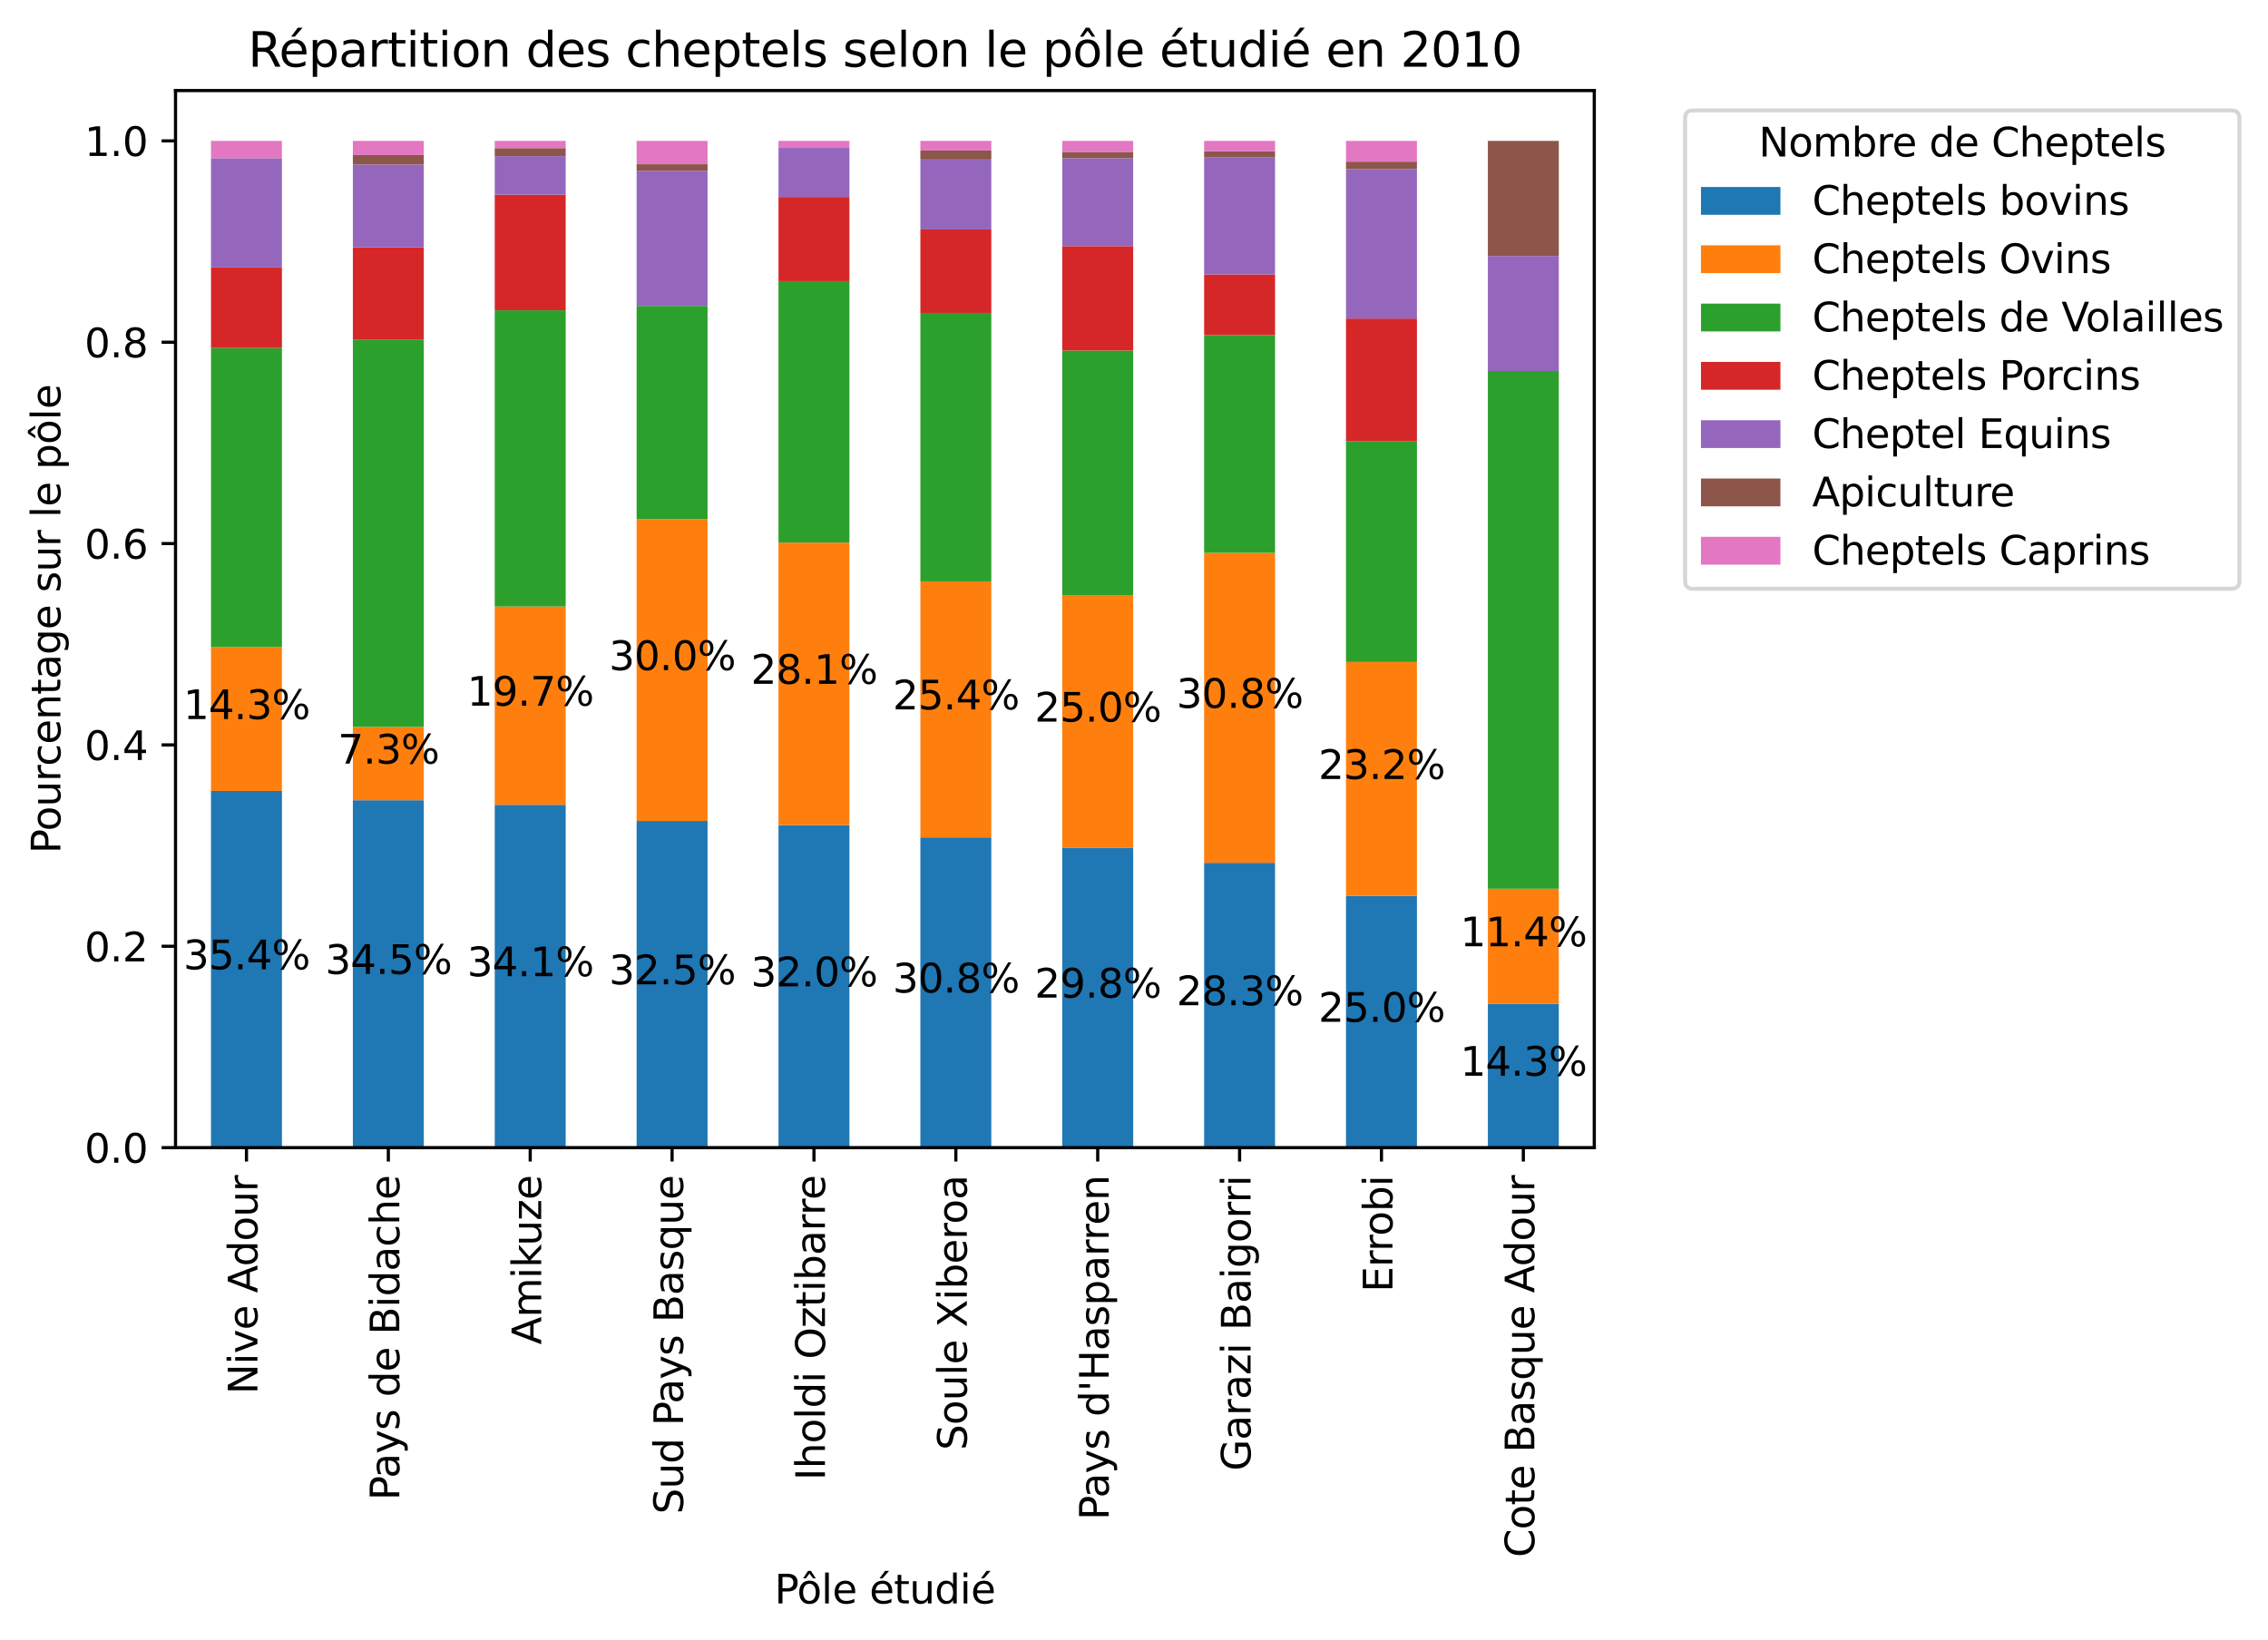 <?xml version="1.0" encoding="utf-8" standalone="no"?>
<!DOCTYPE svg PUBLIC "-//W3C//DTD SVG 1.1//EN"
  "http://www.w3.org/Graphics/SVG/1.1/DTD/svg11.dtd">
<svg xmlns:xlink="http://www.w3.org/1999/xlink" width="570.885pt" height="412.938pt" viewBox="0 0 570.885 412.938" xmlns="http://www.w3.org/2000/svg" version="1.1">
 <defs>
  <style type="text/css">*{stroke-linejoin: round; stroke-linecap: butt}</style>
 </defs>
 <g id="figure_1">
  <g id="patch_1">
   <path d="M 0 412.938 
L 570.885 412.938 
L 570.885 0 
L 0 0 
z
" style="fill: #ffffff"/>
  </g>
  <g id="axes_1">
   <g id="patch_2">
    <path d="M 44.181 288.91 
L 401.301 288.91 
L 401.301 22.798 
L 44.181 22.798 
z
" style="fill: #ffffff"/>
   </g>
   <g id="patch_3">
    <path d="M 53.109 288.91 
L 70.965 288.91 
L 70.965 199.12 
L 53.109 199.12 
z
" clip-path="url(#p3b716c2654)" style="fill: #1f77b4"/>
   </g>
   <g id="patch_4">
    <path d="M 88.821 288.91 
L 106.677 288.91 
L 106.677 201.455 
L 88.821 201.455 
z
" clip-path="url(#p3b716c2654)" style="fill: #1f77b4"/>
   </g>
   <g id="patch_5">
    <path d="M 124.533 288.91 
L 142.389 288.91 
L 142.389 202.611 
L 124.533 202.611 
z
" clip-path="url(#p3b716c2654)" style="fill: #1f77b4"/>
   </g>
   <g id="patch_6">
    <path d="M 160.245 288.91 
L 178.101 288.91 
L 178.101 206.668 
L 160.245 206.668 
z
" clip-path="url(#p3b716c2654)" style="fill: #1f77b4"/>
   </g>
   <g id="patch_7">
    <path d="M 195.957 288.91 
L 213.813 288.91 
L 213.813 207.708 
L 195.957 207.708 
z
" clip-path="url(#p3b716c2654)" style="fill: #1f77b4"/>
   </g>
   <g id="patch_8">
    <path d="M 231.669 288.91 
L 249.525 288.91 
L 249.525 210.819 
L 231.669 210.819 
z
" clip-path="url(#p3b716c2654)" style="fill: #1f77b4"/>
   </g>
   <g id="patch_9">
    <path d="M 267.381 288.91 
L 285.237 288.91 
L 285.237 213.392 
L 267.381 213.392 
z
" clip-path="url(#p3b716c2654)" style="fill: #1f77b4"/>
   </g>
   <g id="patch_10">
    <path d="M 303.093 288.91 
L 320.949 288.91 
L 320.949 217.208 
L 303.093 217.208 
z
" clip-path="url(#p3b716c2654)" style="fill: #1f77b4"/>
   </g>
   <g id="patch_11">
    <path d="M 338.805 288.91 
L 356.661 288.91 
L 356.661 225.55 
L 338.805 225.55 
z
" clip-path="url(#p3b716c2654)" style="fill: #1f77b4"/>
   </g>
   <g id="patch_12">
    <path d="M 374.517 288.91 
L 392.373 288.91 
L 392.373 252.704 
L 374.517 252.704 
z
" clip-path="url(#p3b716c2654)" style="fill: #1f77b4"/>
   </g>
   <g id="patch_13">
    <path d="M 53.109 199.12 
L 70.965 199.12 
L 70.965 162.914 
L 53.109 162.914 
z
" clip-path="url(#p3b716c2654)" style="fill: #ff7f0e"/>
   </g>
   <g id="patch_14">
    <path d="M 88.821 201.455 
L 106.677 201.455 
L 106.677 183.013 
L 88.821 183.013 
z
" clip-path="url(#p3b716c2654)" style="fill: #ff7f0e"/>
   </g>
   <g id="patch_15">
    <path d="M 124.533 202.611 
L 142.389 202.611 
L 142.389 152.691 
L 124.533 152.691 
z
" clip-path="url(#p3b716c2654)" style="fill: #ff7f0e"/>
   </g>
   <g id="patch_16">
    <path d="M 160.245 206.668 
L 178.101 206.668 
L 178.101 130.72 
L 160.245 130.72 
z
" clip-path="url(#p3b716c2654)" style="fill: #ff7f0e"/>
   </g>
   <g id="patch_17">
    <path d="M 195.957 207.708 
L 213.813 207.708 
L 213.813 136.594 
L 195.957 136.594 
z
" clip-path="url(#p3b716c2654)" style="fill: #ff7f0e"/>
   </g>
   <g id="patch_18">
    <path d="M 231.669 210.819 
L 249.525 210.819 
L 249.525 146.359 
L 231.669 146.359 
z
" clip-path="url(#p3b716c2654)" style="fill: #ff7f0e"/>
   </g>
   <g id="patch_19">
    <path d="M 267.381 213.392 
L 285.237 213.392 
L 285.237 149.933 
L 267.381 149.933 
z
" clip-path="url(#p3b716c2654)" style="fill: #ff7f0e"/>
   </g>
   <g id="patch_20">
    <path d="M 303.093 217.208 
L 320.949 217.208 
L 320.949 139.178 
L 303.093 139.178 
z
" clip-path="url(#p3b716c2654)" style="fill: #ff7f0e"/>
   </g>
   <g id="patch_21">
    <path d="M 338.805 225.55 
L 356.661 225.55 
L 356.661 166.663 
L 338.805 166.663 
z
" clip-path="url(#p3b716c2654)" style="fill: #ff7f0e"/>
   </g>
   <g id="patch_22">
    <path d="M 374.517 252.704 
L 392.373 252.704 
L 392.373 223.74 
L 374.517 223.74 
z
" clip-path="url(#p3b716c2654)" style="fill: #ff7f0e"/>
   </g>
   <g id="patch_23">
    <path d="M 53.109 162.914 
L 70.965 162.914 
L 70.965 87.606 
L 53.109 87.606 
z
" clip-path="url(#p3b716c2654)" style="fill: #2ca02c"/>
   </g>
   <g id="patch_24">
    <path d="M 88.821 183.013 
L 106.677 183.013 
L 106.677 85.444 
L 88.821 85.444 
z
" clip-path="url(#p3b716c2654)" style="fill: #2ca02c"/>
   </g>
   <g id="patch_25">
    <path d="M 124.533 152.691 
L 142.389 152.691 
L 142.389 78.114 
L 124.533 78.114 
z
" clip-path="url(#p3b716c2654)" style="fill: #2ca02c"/>
   </g>
   <g id="patch_26">
    <path d="M 160.245 130.72 
L 178.101 130.72 
L 178.101 77.011 
L 160.245 77.011 
z
" clip-path="url(#p3b716c2654)" style="fill: #2ca02c"/>
   </g>
   <g id="patch_27">
    <path d="M 195.957 136.594 
L 213.813 136.594 
L 213.813 70.775 
L 195.957 70.775 
z
" clip-path="url(#p3b716c2654)" style="fill: #2ca02c"/>
   </g>
   <g id="patch_28">
    <path d="M 231.669 146.359 
L 249.525 146.359 
L 249.525 78.775 
L 231.669 78.775 
z
" clip-path="url(#p3b716c2654)" style="fill: #2ca02c"/>
   </g>
   <g id="patch_29">
    <path d="M 267.381 149.933 
L 285.237 149.933 
L 285.237 88.254 
L 267.381 88.254 
z
" clip-path="url(#p3b716c2654)" style="fill: #2ca02c"/>
   </g>
   <g id="patch_30">
    <path d="M 303.093 139.178 
L 320.949 139.178 
L 320.949 84.347 
L 303.093 84.347 
z
" clip-path="url(#p3b716c2654)" style="fill: #2ca02c"/>
   </g>
   <g id="patch_31">
    <path d="M 338.805 166.663 
L 356.661 166.663 
L 356.661 111.129 
L 338.805 111.129 
z
" clip-path="url(#p3b716c2654)" style="fill: #2ca02c"/>
   </g>
   <g id="patch_32">
    <path d="M 374.517 223.74 
L 392.373 223.74 
L 392.373 93.399 
L 374.517 93.399 
z
" clip-path="url(#p3b716c2654)" style="fill: #2ca02c"/>
   </g>
   <g id="patch_33">
    <path d="M 53.109 87.606 
L 70.965 87.606 
L 70.965 67.331 
L 53.109 67.331 
z
" clip-path="url(#p3b716c2654)" style="fill: #d62728"/>
   </g>
   <g id="patch_34">
    <path d="M 88.821 85.444 
L 106.677 85.444 
L 106.677 62.242 
L 88.821 62.242 
z
" clip-path="url(#p3b716c2654)" style="fill: #d62728"/>
   </g>
   <g id="patch_35">
    <path d="M 124.533 78.114 
L 142.389 78.114 
L 142.389 49.011 
L 124.533 49.011 
z
" clip-path="url(#p3b716c2654)" style="fill: #d62728"/>
   </g>
   <g id="patch_36">
    <path d="M 160.245 288.91 
L 178.101 288.91 
L 178.101 288.91 
L 160.245 288.91 
z
" clip-path="url(#p3b716c2654)" style="fill: #d62728"/>
   </g>
   <g id="patch_37">
    <path d="M 195.957 70.775 
L 213.813 70.775 
L 213.813 49.592 
L 195.957 49.592 
z
" clip-path="url(#p3b716c2654)" style="fill: #d62728"/>
   </g>
   <g id="patch_38">
    <path d="M 231.669 78.775 
L 249.525 78.775 
L 249.525 57.761 
L 231.669 57.761 
z
" clip-path="url(#p3b716c2654)" style="fill: #d62728"/>
   </g>
   <g id="patch_39">
    <path d="M 267.381 88.254 
L 285.237 88.254 
L 285.237 61.961 
L 267.381 61.961 
z
" clip-path="url(#p3b716c2654)" style="fill: #d62728"/>
   </g>
   <g id="patch_40">
    <path d="M 303.093 84.347 
L 320.949 84.347 
L 320.949 69.088 
L 303.093 69.088 
z
" clip-path="url(#p3b716c2654)" style="fill: #d62728"/>
   </g>
   <g id="patch_41">
    <path d="M 338.805 111.129 
L 356.661 111.129 
L 356.661 80.195 
L 338.805 80.195 
z
" clip-path="url(#p3b716c2654)" style="fill: #d62728"/>
   </g>
   <g id="patch_42">
    <path d="M 374.517 288.91 
L 392.373 288.91 
L 392.373 288.91 
L 374.517 288.91 
z
" clip-path="url(#p3b716c2654)" style="fill: #d62728"/>
   </g>
   <g id="patch_43">
    <path d="M 53.109 67.331 
L 70.965 67.331 
L 70.965 39.815 
L 53.109 39.815 
z
" clip-path="url(#p3b716c2654)" style="fill: #9467bd"/>
   </g>
   <g id="patch_44">
    <path d="M 88.821 62.242 
L 106.677 62.242 
L 106.677 41.419 
L 88.821 41.419 
z
" clip-path="url(#p3b716c2654)" style="fill: #9467bd"/>
   </g>
   <g id="patch_45">
    <path d="M 124.533 49.011 
L 142.389 49.011 
L 142.389 39.31 
L 124.533 39.31 
z
" clip-path="url(#p3b716c2654)" style="fill: #9467bd"/>
   </g>
   <g id="patch_46">
    <path d="M 160.245 77.011 
L 178.101 77.011 
L 178.101 43.023 
L 160.245 43.023 
z
" clip-path="url(#p3b716c2654)" style="fill: #9467bd"/>
   </g>
   <g id="patch_47">
    <path d="M 195.957 49.592 
L 213.813 49.592 
L 213.813 37.235 
L 195.957 37.235 
z
" clip-path="url(#p3b716c2654)" style="fill: #9467bd"/>
   </g>
   <g id="patch_48">
    <path d="M 231.669 57.761 
L 249.525 57.761 
L 249.525 40.156 
L 231.669 40.156 
z
" clip-path="url(#p3b716c2654)" style="fill: #9467bd"/>
   </g>
   <g id="patch_49">
    <path d="M 267.381 61.961 
L 285.237 61.961 
L 285.237 39.819 
L 267.381 39.819 
z
" clip-path="url(#p3b716c2654)" style="fill: #9467bd"/>
   </g>
   <g id="patch_50">
    <path d="M 303.093 69.088 
L 320.949 69.088 
L 320.949 39.564 
L 303.093 39.564 
z
" clip-path="url(#p3b716c2654)" style="fill: #9467bd"/>
   </g>
   <g id="patch_51">
    <path d="M 338.805 80.195 
L 356.661 80.195 
L 356.661 42.552 
L 338.805 42.552 
z
" clip-path="url(#p3b716c2654)" style="fill: #9467bd"/>
   </g>
   <g id="patch_52">
    <path d="M 374.517 93.399 
L 392.373 93.399 
L 392.373 64.435 
L 374.517 64.435 
z
" clip-path="url(#p3b716c2654)" style="fill: #9467bd"/>
   </g>
   <g id="patch_53">
    <path d="M 53.109 288.91 
L 70.965 288.91 
L 70.965 288.91 
L 53.109 288.91 
z
" clip-path="url(#p3b716c2654)" style="fill: #8c564b"/>
   </g>
   <g id="patch_54">
    <path d="M 88.821 41.419 
L 106.677 41.419 
L 106.677 39.04 
L 88.821 39.04 
z
" clip-path="url(#p3b716c2654)" style="fill: #8c564b"/>
   </g>
   <g id="patch_55">
    <path d="M 124.533 39.31 
L 142.389 39.31 
L 142.389 37.289 
L 124.533 37.289 
z
" clip-path="url(#p3b716c2654)" style="fill: #8c564b"/>
   </g>
   <g id="patch_56">
    <path d="M 160.245 43.023 
L 178.101 43.023 
L 178.101 41.345 
L 160.245 41.345 
z
" clip-path="url(#p3b716c2654)" style="fill: #8c564b"/>
   </g>
   <g id="patch_57">
    <path d="M 195.957 288.91 
L 213.813 288.91 
L 213.813 288.91 
L 195.957 288.91 
z
" clip-path="url(#p3b716c2654)" style="fill: #8c564b"/>
   </g>
   <g id="patch_58">
    <path d="M 231.669 40.156 
L 249.525 40.156 
L 249.525 37.884 
L 231.669 37.884 
z
" clip-path="url(#p3b716c2654)" style="fill: #8c564b"/>
   </g>
   <g id="patch_59">
    <path d="M 267.381 39.819 
L 285.237 39.819 
L 285.237 38.238 
L 267.381 38.238 
z
" clip-path="url(#p3b716c2654)" style="fill: #8c564b"/>
   </g>
   <g id="patch_60">
    <path d="M 303.093 39.564 
L 320.949 39.564 
L 320.949 38.075 
L 303.093 38.075 
z
" clip-path="url(#p3b716c2654)" style="fill: #8c564b"/>
   </g>
   <g id="patch_61">
    <path d="M 338.805 42.552 
L 356.661 42.552 
L 356.661 40.688 
L 338.805 40.688 
z
" clip-path="url(#p3b716c2654)" style="fill: #8c564b"/>
   </g>
   <g id="patch_62">
    <path d="M 374.517 64.435 
L 392.373 64.435 
L 392.373 35.47 
L 374.517 35.47 
z
" clip-path="url(#p3b716c2654)" style="fill: #8c564b"/>
   </g>
   <g id="patch_63">
    <path d="M 53.109 39.815 
L 70.965 39.815 
L 70.965 35.47 
L 53.109 35.47 
z
" clip-path="url(#p3b716c2654)" style="fill: #e377c2"/>
   </g>
   <g id="patch_64">
    <path d="M 88.821 39.04 
L 106.677 39.04 
L 106.677 35.47 
L 88.821 35.47 
z
" clip-path="url(#p3b716c2654)" style="fill: #e377c2"/>
   </g>
   <g id="patch_65">
    <path d="M 124.533 37.289 
L 142.389 37.289 
L 142.389 35.47 
L 124.533 35.47 
z
" clip-path="url(#p3b716c2654)" style="fill: #e377c2"/>
   </g>
   <g id="patch_66">
    <path d="M 160.245 41.345 
L 178.101 41.345 
L 178.101 35.47 
L 160.245 35.47 
z
" clip-path="url(#p3b716c2654)" style="fill: #e377c2"/>
   </g>
   <g id="patch_67">
    <path d="M 195.957 37.235 
L 213.813 37.235 
L 213.813 35.47 
L 195.957 35.47 
z
" clip-path="url(#p3b716c2654)" style="fill: #e377c2"/>
   </g>
   <g id="patch_68">
    <path d="M 231.669 37.884 
L 249.525 37.884 
L 249.525 35.47 
L 231.669 35.47 
z
" clip-path="url(#p3b716c2654)" style="fill: #e377c2"/>
   </g>
   <g id="patch_69">
    <path d="M 267.381 38.238 
L 285.237 38.238 
L 285.237 35.47 
L 267.381 35.47 
z
" clip-path="url(#p3b716c2654)" style="fill: #e377c2"/>
   </g>
   <g id="patch_70">
    <path d="M 303.093 38.075 
L 320.949 38.075 
L 320.949 35.47 
L 303.093 35.47 
z
" clip-path="url(#p3b716c2654)" style="fill: #e377c2"/>
   </g>
   <g id="patch_71">
    <path d="M 338.805 40.688 
L 356.661 40.688 
L 356.661 35.47 
L 338.805 35.47 
z
" clip-path="url(#p3b716c2654)" style="fill: #e377c2"/>
   </g>
   <g id="patch_72">
    <path d="M 374.517 288.91 
L 392.373 288.91 
L 392.373 288.91 
L 374.517 288.91 
z
" clip-path="url(#p3b716c2654)" style="fill: #e377c2"/>
   </g>
   <g id="matplotlib.axis_1">
    <g id="xtick_1">
     <g id="line2d_1">
      <defs>
       <path id="mfbf5b8aeac" d="M 0 0 
L 0 3.5 
" style="stroke: #000000; stroke-width: 0.8"/>
      </defs>
      <g>
       <use xlink:href="#mfbf5b8aeac" x="62.037" y="288.91" style="stroke: #000000; stroke-width: 0.8"/>
      </g>
     </g>
     <g id="text_1">
      <!-- Nive Adour -->
      <g transform="translate(64.797 351.001) rotate(-90) scale(0.1 -0.1)">
       <defs>
        <path id="DejaVuSans-4e" d="M 628 4666 
L 1478 4666 
L 3547 763 
L 3547 4666 
L 4159 4666 
L 4159 0 
L 3309 0 
L 1241 3903 
L 1241 0 
L 628 0 
L 628 4666 
z
" transform="scale(0.016)"/>
        <path id="DejaVuSans-69" d="M 603 3500 
L 1178 3500 
L 1178 0 
L 603 0 
L 603 3500 
z
M 603 4863 
L 1178 4863 
L 1178 4134 
L 603 4134 
L 603 4863 
z
" transform="scale(0.016)"/>
        <path id="DejaVuSans-76" d="M 191 3500 
L 800 3500 
L 1894 563 
L 2988 3500 
L 3597 3500 
L 2284 0 
L 1503 0 
L 191 3500 
z
" transform="scale(0.016)"/>
        <path id="DejaVuSans-65" d="M 3597 1894 
L 3597 1613 
L 953 1613 
Q 991 1019 1311 708 
Q 1631 397 2203 397 
Q 2534 397 2845 478 
Q 3156 559 3463 722 
L 3463 178 
Q 3153 47 2828 -22 
Q 2503 -91 2169 -91 
Q 1331 -91 842 396 
Q 353 884 353 1716 
Q 353 2575 817 3079 
Q 1281 3584 2069 3584 
Q 2775 3584 3186 3129 
Q 3597 2675 3597 1894 
z
M 3022 2063 
Q 3016 2534 2758 2815 
Q 2500 3097 2075 3097 
Q 1594 3097 1305 2825 
Q 1016 2553 972 2059 
L 3022 2063 
z
" transform="scale(0.016)"/>
        <path id="DejaVuSans-20" transform="scale(0.016)"/>
        <path id="DejaVuSans-41" d="M 2188 4044 
L 1331 1722 
L 3047 1722 
L 2188 4044 
z
M 1831 4666 
L 2547 4666 
L 4325 0 
L 3669 0 
L 3244 1197 
L 1141 1197 
L 716 0 
L 50 0 
L 1831 4666 
z
" transform="scale(0.016)"/>
        <path id="DejaVuSans-64" d="M 2906 2969 
L 2906 4863 
L 3481 4863 
L 3481 0 
L 2906 0 
L 2906 525 
Q 2725 213 2448 61 
Q 2172 -91 1784 -91 
Q 1150 -91 751 415 
Q 353 922 353 1747 
Q 353 2572 751 3078 
Q 1150 3584 1784 3584 
Q 2172 3584 2448 3432 
Q 2725 3281 2906 2969 
z
M 947 1747 
Q 947 1113 1208 752 
Q 1469 391 1925 391 
Q 2381 391 2643 752 
Q 2906 1113 2906 1747 
Q 2906 2381 2643 2742 
Q 2381 3103 1925 3103 
Q 1469 3103 1208 2742 
Q 947 2381 947 1747 
z
" transform="scale(0.016)"/>
        <path id="DejaVuSans-6f" d="M 1959 3097 
Q 1497 3097 1228 2736 
Q 959 2375 959 1747 
Q 959 1119 1226 758 
Q 1494 397 1959 397 
Q 2419 397 2687 759 
Q 2956 1122 2956 1747 
Q 2956 2369 2687 2733 
Q 2419 3097 1959 3097 
z
M 1959 3584 
Q 2709 3584 3137 3096 
Q 3566 2609 3566 1747 
Q 3566 888 3137 398 
Q 2709 -91 1959 -91 
Q 1206 -91 779 398 
Q 353 888 353 1747 
Q 353 2609 779 3096 
Q 1206 3584 1959 3584 
z
" transform="scale(0.016)"/>
        <path id="DejaVuSans-75" d="M 544 1381 
L 544 3500 
L 1119 3500 
L 1119 1403 
Q 1119 906 1312 657 
Q 1506 409 1894 409 
Q 2359 409 2629 706 
Q 2900 1003 2900 1516 
L 2900 3500 
L 3475 3500 
L 3475 0 
L 2900 0 
L 2900 538 
Q 2691 219 2414 64 
Q 2138 -91 1772 -91 
Q 1169 -91 856 284 
Q 544 659 544 1381 
z
M 1991 3584 
L 1991 3584 
z
" transform="scale(0.016)"/>
        <path id="DejaVuSans-72" d="M 2631 2963 
Q 2534 3019 2420 3045 
Q 2306 3072 2169 3072 
Q 1681 3072 1420 2755 
Q 1159 2438 1159 1844 
L 1159 0 
L 581 0 
L 581 3500 
L 1159 3500 
L 1159 2956 
Q 1341 3275 1631 3429 
Q 1922 3584 2338 3584 
Q 2397 3584 2469 3576 
Q 2541 3569 2628 3553 
L 2631 2963 
z
" transform="scale(0.016)"/>
       </defs>
       <use xlink:href="#DejaVuSans-4e"/>
       <use xlink:href="#DejaVuSans-69" x="74.805"/>
       <use xlink:href="#DejaVuSans-76" x="102.588"/>
       <use xlink:href="#DejaVuSans-65" x="161.768"/>
       <use xlink:href="#DejaVuSans-20" x="223.291"/>
       <use xlink:href="#DejaVuSans-41" x="255.078"/>
       <use xlink:href="#DejaVuSans-64" x="321.736"/>
       <use xlink:href="#DejaVuSans-6f" x="385.213"/>
       <use xlink:href="#DejaVuSans-75" x="446.395"/>
       <use xlink:href="#DejaVuSans-72" x="509.773"/>
      </g>
     </g>
    </g>
    <g id="xtick_2">
     <g id="line2d_2">
      <g>
       <use xlink:href="#mfbf5b8aeac" x="97.749" y="288.91" style="stroke: #000000; stroke-width: 0.8"/>
      </g>
     </g>
     <g id="text_2">
      <!-- Pays de Bidache -->
      <g transform="translate(100.509 377.709) rotate(-90) scale(0.1 -0.1)">
       <defs>
        <path id="DejaVuSans-50" d="M 1259 4147 
L 1259 2394 
L 2053 2394 
Q 2494 2394 2734 2622 
Q 2975 2850 2975 3272 
Q 2975 3691 2734 3919 
Q 2494 4147 2053 4147 
L 1259 4147 
z
M 628 4666 
L 2053 4666 
Q 2838 4666 3239 4311 
Q 3641 3956 3641 3272 
Q 3641 2581 3239 2228 
Q 2838 1875 2053 1875 
L 1259 1875 
L 1259 0 
L 628 0 
L 628 4666 
z
" transform="scale(0.016)"/>
        <path id="DejaVuSans-61" d="M 2194 1759 
Q 1497 1759 1228 1600 
Q 959 1441 959 1056 
Q 959 750 1161 570 
Q 1363 391 1709 391 
Q 2188 391 2477 730 
Q 2766 1069 2766 1631 
L 2766 1759 
L 2194 1759 
z
M 3341 1997 
L 3341 0 
L 2766 0 
L 2766 531 
Q 2569 213 2275 61 
Q 1981 -91 1556 -91 
Q 1019 -91 701 211 
Q 384 513 384 1019 
Q 384 1609 779 1909 
Q 1175 2209 1959 2209 
L 2766 2209 
L 2766 2266 
Q 2766 2663 2505 2880 
Q 2244 3097 1772 3097 
Q 1472 3097 1187 3025 
Q 903 2953 641 2809 
L 641 3341 
Q 956 3463 1253 3523 
Q 1550 3584 1831 3584 
Q 2591 3584 2966 3190 
Q 3341 2797 3341 1997 
z
" transform="scale(0.016)"/>
        <path id="DejaVuSans-79" d="M 2059 -325 
Q 1816 -950 1584 -1140 
Q 1353 -1331 966 -1331 
L 506 -1331 
L 506 -850 
L 844 -850 
Q 1081 -850 1212 -737 
Q 1344 -625 1503 -206 
L 1606 56 
L 191 3500 
L 800 3500 
L 1894 763 
L 2988 3500 
L 3597 3500 
L 2059 -325 
z
" transform="scale(0.016)"/>
        <path id="DejaVuSans-73" d="M 2834 3397 
L 2834 2853 
Q 2591 2978 2328 3040 
Q 2066 3103 1784 3103 
Q 1356 3103 1142 2972 
Q 928 2841 928 2578 
Q 928 2378 1081 2264 
Q 1234 2150 1697 2047 
L 1894 2003 
Q 2506 1872 2764 1633 
Q 3022 1394 3022 966 
Q 3022 478 2636 193 
Q 2250 -91 1575 -91 
Q 1294 -91 989 -36 
Q 684 19 347 128 
L 347 722 
Q 666 556 975 473 
Q 1284 391 1588 391 
Q 1994 391 2212 530 
Q 2431 669 2431 922 
Q 2431 1156 2273 1281 
Q 2116 1406 1581 1522 
L 1381 1569 
Q 847 1681 609 1914 
Q 372 2147 372 2553 
Q 372 3047 722 3315 
Q 1072 3584 1716 3584 
Q 2034 3584 2315 3537 
Q 2597 3491 2834 3397 
z
" transform="scale(0.016)"/>
        <path id="DejaVuSans-42" d="M 1259 2228 
L 1259 519 
L 2272 519 
Q 2781 519 3026 730 
Q 3272 941 3272 1375 
Q 3272 1813 3026 2020 
Q 2781 2228 2272 2228 
L 1259 2228 
z
M 1259 4147 
L 1259 2741 
L 2194 2741 
Q 2656 2741 2882 2914 
Q 3109 3088 3109 3444 
Q 3109 3797 2882 3972 
Q 2656 4147 2194 4147 
L 1259 4147 
z
M 628 4666 
L 2241 4666 
Q 2963 4666 3353 4366 
Q 3744 4066 3744 3513 
Q 3744 3084 3544 2831 
Q 3344 2578 2956 2516 
Q 3422 2416 3680 2098 
Q 3938 1781 3938 1306 
Q 3938 681 3513 340 
Q 3088 0 2303 0 
L 628 0 
L 628 4666 
z
" transform="scale(0.016)"/>
        <path id="DejaVuSans-63" d="M 3122 3366 
L 3122 2828 
Q 2878 2963 2633 3030 
Q 2388 3097 2138 3097 
Q 1578 3097 1268 2742 
Q 959 2388 959 1747 
Q 959 1106 1268 751 
Q 1578 397 2138 397 
Q 2388 397 2633 464 
Q 2878 531 3122 666 
L 3122 134 
Q 2881 22 2623 -34 
Q 2366 -91 2075 -91 
Q 1284 -91 818 406 
Q 353 903 353 1747 
Q 353 2603 823 3093 
Q 1294 3584 2113 3584 
Q 2378 3584 2631 3529 
Q 2884 3475 3122 3366 
z
" transform="scale(0.016)"/>
        <path id="DejaVuSans-68" d="M 3513 2113 
L 3513 0 
L 2938 0 
L 2938 2094 
Q 2938 2591 2744 2837 
Q 2550 3084 2163 3084 
Q 1697 3084 1428 2787 
Q 1159 2491 1159 1978 
L 1159 0 
L 581 0 
L 581 4863 
L 1159 4863 
L 1159 2956 
Q 1366 3272 1645 3428 
Q 1925 3584 2291 3584 
Q 2894 3584 3203 3211 
Q 3513 2838 3513 2113 
z
" transform="scale(0.016)"/>
       </defs>
       <use xlink:href="#DejaVuSans-50"/>
       <use xlink:href="#DejaVuSans-61" x="55.803"/>
       <use xlink:href="#DejaVuSans-79" x="117.082"/>
       <use xlink:href="#DejaVuSans-73" x="176.262"/>
       <use xlink:href="#DejaVuSans-20" x="228.361"/>
       <use xlink:href="#DejaVuSans-64" x="260.148"/>
       <use xlink:href="#DejaVuSans-65" x="323.625"/>
       <use xlink:href="#DejaVuSans-20" x="385.148"/>
       <use xlink:href="#DejaVuSans-42" x="416.936"/>
       <use xlink:href="#DejaVuSans-69" x="485.539"/>
       <use xlink:href="#DejaVuSans-64" x="513.322"/>
       <use xlink:href="#DejaVuSans-61" x="576.799"/>
       <use xlink:href="#DejaVuSans-63" x="638.078"/>
       <use xlink:href="#DejaVuSans-68" x="693.059"/>
       <use xlink:href="#DejaVuSans-65" x="756.438"/>
      </g>
     </g>
    </g>
    <g id="xtick_3">
     <g id="line2d_3">
      <g>
       <use xlink:href="#mfbf5b8aeac" x="133.461" y="288.91" style="stroke: #000000; stroke-width: 0.8"/>
      </g>
     </g>
     <g id="text_3">
      <!-- Amikuze -->
      <g transform="translate(136.221 338.487) rotate(-90) scale(0.1 -0.1)">
       <defs>
        <path id="DejaVuSans-6d" d="M 3328 2828 
Q 3544 3216 3844 3400 
Q 4144 3584 4550 3584 
Q 5097 3584 5394 3201 
Q 5691 2819 5691 2113 
L 5691 0 
L 5113 0 
L 5113 2094 
Q 5113 2597 4934 2840 
Q 4756 3084 4391 3084 
Q 3944 3084 3684 2787 
Q 3425 2491 3425 1978 
L 3425 0 
L 2847 0 
L 2847 2094 
Q 2847 2600 2669 2842 
Q 2491 3084 2119 3084 
Q 1678 3084 1418 2786 
Q 1159 2488 1159 1978 
L 1159 0 
L 581 0 
L 581 3500 
L 1159 3500 
L 1159 2956 
Q 1356 3278 1631 3431 
Q 1906 3584 2284 3584 
Q 2666 3584 2933 3390 
Q 3200 3197 3328 2828 
z
" transform="scale(0.016)"/>
        <path id="DejaVuSans-6b" d="M 581 4863 
L 1159 4863 
L 1159 1991 
L 2875 3500 
L 3609 3500 
L 1753 1863 
L 3688 0 
L 2938 0 
L 1159 1709 
L 1159 0 
L 581 0 
L 581 4863 
z
" transform="scale(0.016)"/>
        <path id="DejaVuSans-7a" d="M 353 3500 
L 3084 3500 
L 3084 2975 
L 922 459 
L 3084 459 
L 3084 0 
L 275 0 
L 275 525 
L 2438 3041 
L 353 3041 
L 353 3500 
z
" transform="scale(0.016)"/>
       </defs>
       <use xlink:href="#DejaVuSans-41"/>
       <use xlink:href="#DejaVuSans-6d" x="68.408"/>
       <use xlink:href="#DejaVuSans-69" x="165.82"/>
       <use xlink:href="#DejaVuSans-6b" x="193.604"/>
       <use xlink:href="#DejaVuSans-75" x="248.389"/>
       <use xlink:href="#DejaVuSans-7a" x="311.768"/>
       <use xlink:href="#DejaVuSans-65" x="364.258"/>
      </g>
     </g>
    </g>
    <g id="xtick_4">
     <g id="line2d_4">
      <g>
       <use xlink:href="#mfbf5b8aeac" x="169.173" y="288.91" style="stroke: #000000; stroke-width: 0.8"/>
      </g>
     </g>
     <g id="text_4">
      <!-- Sud Pays Basque -->
      <g transform="translate(171.933 381.174) rotate(-90) scale(0.1 -0.1)">
       <defs>
        <path id="DejaVuSans-53" d="M 3425 4513 
L 3425 3897 
Q 3066 4069 2747 4153 
Q 2428 4238 2131 4238 
Q 1616 4238 1336 4038 
Q 1056 3838 1056 3469 
Q 1056 3159 1242 3001 
Q 1428 2844 1947 2747 
L 2328 2669 
Q 3034 2534 3370 2195 
Q 3706 1856 3706 1288 
Q 3706 609 3251 259 
Q 2797 -91 1919 -91 
Q 1588 -91 1214 -16 
Q 841 59 441 206 
L 441 856 
Q 825 641 1194 531 
Q 1563 422 1919 422 
Q 2459 422 2753 634 
Q 3047 847 3047 1241 
Q 3047 1584 2836 1778 
Q 2625 1972 2144 2069 
L 1759 2144 
Q 1053 2284 737 2584 
Q 422 2884 422 3419 
Q 422 4038 858 4394 
Q 1294 4750 2059 4750 
Q 2388 4750 2728 4690 
Q 3069 4631 3425 4513 
z
" transform="scale(0.016)"/>
        <path id="DejaVuSans-71" d="M 947 1747 
Q 947 1113 1208 752 
Q 1469 391 1925 391 
Q 2381 391 2643 752 
Q 2906 1113 2906 1747 
Q 2906 2381 2643 2742 
Q 2381 3103 1925 3103 
Q 1469 3103 1208 2742 
Q 947 2381 947 1747 
z
M 2906 525 
Q 2725 213 2448 61 
Q 2172 -91 1784 -91 
Q 1150 -91 751 415 
Q 353 922 353 1747 
Q 353 2572 751 3078 
Q 1150 3584 1784 3584 
Q 2172 3584 2448 3432 
Q 2725 3281 2906 2969 
L 2906 3500 
L 3481 3500 
L 3481 -1331 
L 2906 -1331 
L 2906 525 
z
" transform="scale(0.016)"/>
       </defs>
       <use xlink:href="#DejaVuSans-53"/>
       <use xlink:href="#DejaVuSans-75" x="63.477"/>
       <use xlink:href="#DejaVuSans-64" x="126.855"/>
       <use xlink:href="#DejaVuSans-20" x="190.332"/>
       <use xlink:href="#DejaVuSans-50" x="222.119"/>
       <use xlink:href="#DejaVuSans-61" x="277.922"/>
       <use xlink:href="#DejaVuSans-79" x="339.201"/>
       <use xlink:href="#DejaVuSans-73" x="398.381"/>
       <use xlink:href="#DejaVuSans-20" x="450.48"/>
       <use xlink:href="#DejaVuSans-42" x="482.268"/>
       <use xlink:href="#DejaVuSans-61" x="550.871"/>
       <use xlink:href="#DejaVuSans-73" x="612.15"/>
       <use xlink:href="#DejaVuSans-71" x="664.25"/>
       <use xlink:href="#DejaVuSans-75" x="727.727"/>
       <use xlink:href="#DejaVuSans-65" x="791.105"/>
      </g>
     </g>
    </g>
    <g id="xtick_5">
     <g id="line2d_5">
      <g>
       <use xlink:href="#mfbf5b8aeac" x="204.885" y="288.91" style="stroke: #000000; stroke-width: 0.8"/>
      </g>
     </g>
     <g id="text_5">
      <!-- Iholdi Oztibarre -->
      <g transform="translate(207.645 372.67) rotate(-90) scale(0.1 -0.1)">
       <defs>
        <path id="DejaVuSans-49" d="M 628 4666 
L 1259 4666 
L 1259 0 
L 628 0 
L 628 4666 
z
" transform="scale(0.016)"/>
        <path id="DejaVuSans-6c" d="M 603 4863 
L 1178 4863 
L 1178 0 
L 603 0 
L 603 4863 
z
" transform="scale(0.016)"/>
        <path id="DejaVuSans-4f" d="M 2522 4238 
Q 1834 4238 1429 3725 
Q 1025 3213 1025 2328 
Q 1025 1447 1429 934 
Q 1834 422 2522 422 
Q 3209 422 3611 934 
Q 4013 1447 4013 2328 
Q 4013 3213 3611 3725 
Q 3209 4238 2522 4238 
z
M 2522 4750 
Q 3503 4750 4090 4092 
Q 4678 3434 4678 2328 
Q 4678 1225 4090 567 
Q 3503 -91 2522 -91 
Q 1538 -91 948 565 
Q 359 1222 359 2328 
Q 359 3434 948 4092 
Q 1538 4750 2522 4750 
z
" transform="scale(0.016)"/>
        <path id="DejaVuSans-74" d="M 1172 4494 
L 1172 3500 
L 2356 3500 
L 2356 3053 
L 1172 3053 
L 1172 1153 
Q 1172 725 1289 603 
Q 1406 481 1766 481 
L 2356 481 
L 2356 0 
L 1766 0 
Q 1100 0 847 248 
Q 594 497 594 1153 
L 594 3053 
L 172 3053 
L 172 3500 
L 594 3500 
L 594 4494 
L 1172 4494 
z
" transform="scale(0.016)"/>
        <path id="DejaVuSans-62" d="M 3116 1747 
Q 3116 2381 2855 2742 
Q 2594 3103 2138 3103 
Q 1681 3103 1420 2742 
Q 1159 2381 1159 1747 
Q 1159 1113 1420 752 
Q 1681 391 2138 391 
Q 2594 391 2855 752 
Q 3116 1113 3116 1747 
z
M 1159 2969 
Q 1341 3281 1617 3432 
Q 1894 3584 2278 3584 
Q 2916 3584 3314 3078 
Q 3713 2572 3713 1747 
Q 3713 922 3314 415 
Q 2916 -91 2278 -91 
Q 1894 -91 1617 61 
Q 1341 213 1159 525 
L 1159 0 
L 581 0 
L 581 4863 
L 1159 4863 
L 1159 2969 
z
" transform="scale(0.016)"/>
       </defs>
       <use xlink:href="#DejaVuSans-49"/>
       <use xlink:href="#DejaVuSans-68" x="29.492"/>
       <use xlink:href="#DejaVuSans-6f" x="92.871"/>
       <use xlink:href="#DejaVuSans-6c" x="154.053"/>
       <use xlink:href="#DejaVuSans-64" x="181.836"/>
       <use xlink:href="#DejaVuSans-69" x="245.312"/>
       <use xlink:href="#DejaVuSans-20" x="273.096"/>
       <use xlink:href="#DejaVuSans-4f" x="304.883"/>
       <use xlink:href="#DejaVuSans-7a" x="383.594"/>
       <use xlink:href="#DejaVuSans-74" x="436.084"/>
       <use xlink:href="#DejaVuSans-69" x="475.293"/>
       <use xlink:href="#DejaVuSans-62" x="503.076"/>
       <use xlink:href="#DejaVuSans-61" x="566.553"/>
       <use xlink:href="#DejaVuSans-72" x="627.832"/>
       <use xlink:href="#DejaVuSans-72" x="667.195"/>
       <use xlink:href="#DejaVuSans-65" x="706.059"/>
      </g>
     </g>
    </g>
    <g id="xtick_6">
     <g id="line2d_6">
      <g>
       <use xlink:href="#mfbf5b8aeac" x="240.597" y="288.91" style="stroke: #000000; stroke-width: 0.8"/>
      </g>
     </g>
     <g id="text_6">
      <!-- Soule Xiberoa -->
      <g transform="translate(243.357 365.087) rotate(-90) scale(0.1 -0.1)">
       <defs>
        <path id="DejaVuSans-58" d="M 403 4666 
L 1081 4666 
L 2241 2931 
L 3406 4666 
L 4084 4666 
L 2584 2425 
L 4184 0 
L 3506 0 
L 2194 1984 
L 872 0 
L 191 0 
L 1856 2491 
L 403 4666 
z
" transform="scale(0.016)"/>
       </defs>
       <use xlink:href="#DejaVuSans-53"/>
       <use xlink:href="#DejaVuSans-6f" x="63.477"/>
       <use xlink:href="#DejaVuSans-75" x="124.658"/>
       <use xlink:href="#DejaVuSans-6c" x="188.037"/>
       <use xlink:href="#DejaVuSans-65" x="215.82"/>
       <use xlink:href="#DejaVuSans-20" x="277.344"/>
       <use xlink:href="#DejaVuSans-58" x="309.131"/>
       <use xlink:href="#DejaVuSans-69" x="377.637"/>
       <use xlink:href="#DejaVuSans-62" x="405.42"/>
       <use xlink:href="#DejaVuSans-65" x="468.896"/>
       <use xlink:href="#DejaVuSans-72" x="530.42"/>
       <use xlink:href="#DejaVuSans-6f" x="569.283"/>
       <use xlink:href="#DejaVuSans-61" x="630.465"/>
      </g>
     </g>
    </g>
    <g id="xtick_7">
     <g id="line2d_7">
      <g>
       <use xlink:href="#mfbf5b8aeac" x="276.309" y="288.91" style="stroke: #000000; stroke-width: 0.8"/>
      </g>
     </g>
     <g id="text_7">
      <!-- Pays d'Hasparren -->
      <g transform="translate(279.069 382.668) rotate(-90) scale(0.1 -0.1)">
       <defs>
        <path id="DejaVuSans-27" d="M 1147 4666 
L 1147 2931 
L 616 2931 
L 616 4666 
L 1147 4666 
z
" transform="scale(0.016)"/>
        <path id="DejaVuSans-48" d="M 628 4666 
L 1259 4666 
L 1259 2753 
L 3553 2753 
L 3553 4666 
L 4184 4666 
L 4184 0 
L 3553 0 
L 3553 2222 
L 1259 2222 
L 1259 0 
L 628 0 
L 628 4666 
z
" transform="scale(0.016)"/>
        <path id="DejaVuSans-70" d="M 1159 525 
L 1159 -1331 
L 581 -1331 
L 581 3500 
L 1159 3500 
L 1159 2969 
Q 1341 3281 1617 3432 
Q 1894 3584 2278 3584 
Q 2916 3584 3314 3078 
Q 3713 2572 3713 1747 
Q 3713 922 3314 415 
Q 2916 -91 2278 -91 
Q 1894 -91 1617 61 
Q 1341 213 1159 525 
z
M 3116 1747 
Q 3116 2381 2855 2742 
Q 2594 3103 2138 3103 
Q 1681 3103 1420 2742 
Q 1159 2381 1159 1747 
Q 1159 1113 1420 752 
Q 1681 391 2138 391 
Q 2594 391 2855 752 
Q 3116 1113 3116 1747 
z
" transform="scale(0.016)"/>
        <path id="DejaVuSans-6e" d="M 3513 2113 
L 3513 0 
L 2938 0 
L 2938 2094 
Q 2938 2591 2744 2837 
Q 2550 3084 2163 3084 
Q 1697 3084 1428 2787 
Q 1159 2491 1159 1978 
L 1159 0 
L 581 0 
L 581 3500 
L 1159 3500 
L 1159 2956 
Q 1366 3272 1645 3428 
Q 1925 3584 2291 3584 
Q 2894 3584 3203 3211 
Q 3513 2838 3513 2113 
z
" transform="scale(0.016)"/>
       </defs>
       <use xlink:href="#DejaVuSans-50"/>
       <use xlink:href="#DejaVuSans-61" x="55.803"/>
       <use xlink:href="#DejaVuSans-79" x="117.082"/>
       <use xlink:href="#DejaVuSans-73" x="176.262"/>
       <use xlink:href="#DejaVuSans-20" x="228.361"/>
       <use xlink:href="#DejaVuSans-64" x="260.148"/>
       <use xlink:href="#DejaVuSans-27" x="323.625"/>
       <use xlink:href="#DejaVuSans-48" x="351.115"/>
       <use xlink:href="#DejaVuSans-61" x="426.311"/>
       <use xlink:href="#DejaVuSans-73" x="487.59"/>
       <use xlink:href="#DejaVuSans-70" x="539.689"/>
       <use xlink:href="#DejaVuSans-61" x="603.166"/>
       <use xlink:href="#DejaVuSans-72" x="664.445"/>
       <use xlink:href="#DejaVuSans-72" x="703.809"/>
       <use xlink:href="#DejaVuSans-65" x="742.672"/>
       <use xlink:href="#DejaVuSans-6e" x="804.195"/>
      </g>
     </g>
    </g>
    <g id="xtick_8">
     <g id="line2d_8">
      <g>
       <use xlink:href="#mfbf5b8aeac" x="312.021" y="288.91" style="stroke: #000000; stroke-width: 0.8"/>
      </g>
     </g>
     <g id="text_8">
      <!-- Garazi Baigorri -->
      <g transform="translate(314.781 370.29) rotate(-90) scale(0.1 -0.1)">
       <defs>
        <path id="DejaVuSans-47" d="M 3809 666 
L 3809 1919 
L 2778 1919 
L 2778 2438 
L 4434 2438 
L 4434 434 
Q 4069 175 3628 42 
Q 3188 -91 2688 -91 
Q 1594 -91 976 548 
Q 359 1188 359 2328 
Q 359 3472 976 4111 
Q 1594 4750 2688 4750 
Q 3144 4750 3555 4637 
Q 3966 4525 4313 4306 
L 4313 3634 
Q 3963 3931 3569 4081 
Q 3175 4231 2741 4231 
Q 1884 4231 1454 3753 
Q 1025 3275 1025 2328 
Q 1025 1384 1454 906 
Q 1884 428 2741 428 
Q 3075 428 3337 486 
Q 3600 544 3809 666 
z
" transform="scale(0.016)"/>
        <path id="DejaVuSans-67" d="M 2906 1791 
Q 2906 2416 2648 2759 
Q 2391 3103 1925 3103 
Q 1463 3103 1205 2759 
Q 947 2416 947 1791 
Q 947 1169 1205 825 
Q 1463 481 1925 481 
Q 2391 481 2648 825 
Q 2906 1169 2906 1791 
z
M 3481 434 
Q 3481 -459 3084 -895 
Q 2688 -1331 1869 -1331 
Q 1566 -1331 1297 -1286 
Q 1028 -1241 775 -1147 
L 775 -588 
Q 1028 -725 1275 -790 
Q 1522 -856 1778 -856 
Q 2344 -856 2625 -561 
Q 2906 -266 2906 331 
L 2906 616 
Q 2728 306 2450 153 
Q 2172 0 1784 0 
Q 1141 0 747 490 
Q 353 981 353 1791 
Q 353 2603 747 3093 
Q 1141 3584 1784 3584 
Q 2172 3584 2450 3431 
Q 2728 3278 2906 2969 
L 2906 3500 
L 3481 3500 
L 3481 434 
z
" transform="scale(0.016)"/>
       </defs>
       <use xlink:href="#DejaVuSans-47"/>
       <use xlink:href="#DejaVuSans-61" x="77.49"/>
       <use xlink:href="#DejaVuSans-72" x="138.77"/>
       <use xlink:href="#DejaVuSans-61" x="179.883"/>
       <use xlink:href="#DejaVuSans-7a" x="241.162"/>
       <use xlink:href="#DejaVuSans-69" x="293.652"/>
       <use xlink:href="#DejaVuSans-20" x="321.436"/>
       <use xlink:href="#DejaVuSans-42" x="353.223"/>
       <use xlink:href="#DejaVuSans-61" x="421.826"/>
       <use xlink:href="#DejaVuSans-69" x="483.105"/>
       <use xlink:href="#DejaVuSans-67" x="510.889"/>
       <use xlink:href="#DejaVuSans-6f" x="574.365"/>
       <use xlink:href="#DejaVuSans-72" x="635.547"/>
       <use xlink:href="#DejaVuSans-72" x="674.91"/>
       <use xlink:href="#DejaVuSans-69" x="716.023"/>
      </g>
     </g>
    </g>
    <g id="xtick_9">
     <g id="line2d_9">
      <g>
       <use xlink:href="#mfbf5b8aeac" x="347.733" y="288.91" style="stroke: #000000; stroke-width: 0.8"/>
      </g>
     </g>
     <g id="text_9">
      <!-- Errobi -->
      <g transform="translate(350.493 325.296) rotate(-90) scale(0.1 -0.1)">
       <defs>
        <path id="DejaVuSans-45" d="M 628 4666 
L 3578 4666 
L 3578 4134 
L 1259 4134 
L 1259 2753 
L 3481 2753 
L 3481 2222 
L 1259 2222 
L 1259 531 
L 3634 531 
L 3634 0 
L 628 0 
L 628 4666 
z
" transform="scale(0.016)"/>
       </defs>
       <use xlink:href="#DejaVuSans-45"/>
       <use xlink:href="#DejaVuSans-72" x="63.184"/>
       <use xlink:href="#DejaVuSans-72" x="102.547"/>
       <use xlink:href="#DejaVuSans-6f" x="141.41"/>
       <use xlink:href="#DejaVuSans-62" x="202.592"/>
       <use xlink:href="#DejaVuSans-69" x="266.068"/>
      </g>
     </g>
    </g>
    <g id="xtick_10">
     <g id="line2d_10">
      <g>
       <use xlink:href="#mfbf5b8aeac" x="383.445" y="288.91" style="stroke: #000000; stroke-width: 0.8"/>
      </g>
     </g>
     <g id="text_10">
      <!-- Cote Basque Adour -->
      <g transform="translate(386.205 392.06) rotate(-90) scale(0.1 -0.1)">
       <defs>
        <path id="DejaVuSans-43" d="M 4122 4306 
L 4122 3641 
Q 3803 3938 3442 4084 
Q 3081 4231 2675 4231 
Q 1875 4231 1450 3742 
Q 1025 3253 1025 2328 
Q 1025 1406 1450 917 
Q 1875 428 2675 428 
Q 3081 428 3442 575 
Q 3803 722 4122 1019 
L 4122 359 
Q 3791 134 3420 21 
Q 3050 -91 2638 -91 
Q 1578 -91 968 557 
Q 359 1206 359 2328 
Q 359 3453 968 4101 
Q 1578 4750 2638 4750 
Q 3056 4750 3426 4639 
Q 3797 4528 4122 4306 
z
" transform="scale(0.016)"/>
       </defs>
       <use xlink:href="#DejaVuSans-43"/>
       <use xlink:href="#DejaVuSans-6f" x="69.824"/>
       <use xlink:href="#DejaVuSans-74" x="131.006"/>
       <use xlink:href="#DejaVuSans-65" x="170.215"/>
       <use xlink:href="#DejaVuSans-20" x="231.738"/>
       <use xlink:href="#DejaVuSans-42" x="263.525"/>
       <use xlink:href="#DejaVuSans-61" x="332.129"/>
       <use xlink:href="#DejaVuSans-73" x="393.408"/>
       <use xlink:href="#DejaVuSans-71" x="445.508"/>
       <use xlink:href="#DejaVuSans-75" x="508.984"/>
       <use xlink:href="#DejaVuSans-65" x="572.363"/>
       <use xlink:href="#DejaVuSans-20" x="633.887"/>
       <use xlink:href="#DejaVuSans-41" x="665.674"/>
       <use xlink:href="#DejaVuSans-64" x="732.332"/>
       <use xlink:href="#DejaVuSans-6f" x="795.809"/>
       <use xlink:href="#DejaVuSans-75" x="856.99"/>
       <use xlink:href="#DejaVuSans-72" x="920.369"/>
      </g>
     </g>
    </g>
    <g id="text_11">
     <!-- Pôle étudié -->
     <g transform="translate(194.948 403.659) scale(0.1 -0.1)">
      <defs>
       <path id="DejaVuSans-f4" d="M 1959 3097 
Q 1497 3097 1228 2736 
Q 959 2375 959 1747 
Q 959 1119 1226 758 
Q 1494 397 1959 397 
Q 2419 397 2687 759 
Q 2956 1122 2956 1747 
Q 2956 2369 2687 2733 
Q 2419 3097 1959 3097 
z
M 1959 3584 
Q 2709 3584 3137 3096 
Q 3566 2609 3566 1747 
Q 3566 888 3137 398 
Q 2709 -91 1959 -91 
Q 1206 -91 779 398 
Q 353 888 353 1747 
Q 353 2609 779 3096 
Q 1206 3584 1959 3584 
z
M 1729 5119 
L 2191 5119 
L 2957 3944 
L 2523 3944 
L 1960 4709 
L 1398 3944 
L 963 3944 
L 1729 5119 
z
" transform="scale(0.016)"/>
       <path id="DejaVuSans-e9" d="M 3597 1894 
L 3597 1613 
L 953 1613 
Q 991 1019 1311 708 
Q 1631 397 2203 397 
Q 2534 397 2845 478 
Q 3156 559 3463 722 
L 3463 178 
Q 3153 47 2828 -22 
Q 2503 -91 2169 -91 
Q 1331 -91 842 396 
Q 353 884 353 1716 
Q 353 2575 817 3079 
Q 1281 3584 2069 3584 
Q 2775 3584 3186 3129 
Q 3597 2675 3597 1894 
z
M 3022 2063 
Q 3016 2534 2758 2815 
Q 2500 3097 2075 3097 
Q 1594 3097 1305 2825 
Q 1016 2553 972 2059 
L 3022 2063 
z
M 2466 5119 
L 3088 5119 
L 2070 3944 
L 1591 3944 
L 2466 5119 
z
" transform="scale(0.016)"/>
      </defs>
      <use xlink:href="#DejaVuSans-50"/>
      <use xlink:href="#DejaVuSans-f4" x="56.678"/>
      <use xlink:href="#DejaVuSans-6c" x="117.859"/>
      <use xlink:href="#DejaVuSans-65" x="145.643"/>
      <use xlink:href="#DejaVuSans-20" x="207.166"/>
      <use xlink:href="#DejaVuSans-e9" x="238.953"/>
      <use xlink:href="#DejaVuSans-74" x="300.477"/>
      <use xlink:href="#DejaVuSans-75" x="339.686"/>
      <use xlink:href="#DejaVuSans-64" x="403.064"/>
      <use xlink:href="#DejaVuSans-69" x="466.541"/>
      <use xlink:href="#DejaVuSans-e9" x="494.324"/>
     </g>
    </g>
   </g>
   <g id="matplotlib.axis_2">
    <g id="ytick_1">
     <g id="line2d_11">
      <defs>
       <path id="m3384d6a32c" d="M 0 0 
L -3.5 0 
" style="stroke: #000000; stroke-width: 0.8"/>
      </defs>
      <g>
       <use xlink:href="#m3384d6a32c" x="44.181" y="288.91" style="stroke: #000000; stroke-width: 0.8"/>
      </g>
     </g>
     <g id="text_12">
      <!-- 0.0 -->
      <g transform="translate(21.278 292.709) scale(0.1 -0.1)">
       <defs>
        <path id="DejaVuSans-30" d="M 2034 4250 
Q 1547 4250 1301 3770 
Q 1056 3291 1056 2328 
Q 1056 1369 1301 889 
Q 1547 409 2034 409 
Q 2525 409 2770 889 
Q 3016 1369 3016 2328 
Q 3016 3291 2770 3770 
Q 2525 4250 2034 4250 
z
M 2034 4750 
Q 2819 4750 3233 4129 
Q 3647 3509 3647 2328 
Q 3647 1150 3233 529 
Q 2819 -91 2034 -91 
Q 1250 -91 836 529 
Q 422 1150 422 2328 
Q 422 3509 836 4129 
Q 1250 4750 2034 4750 
z
" transform="scale(0.016)"/>
        <path id="DejaVuSans-2e" d="M 684 794 
L 1344 794 
L 1344 0 
L 684 0 
L 684 794 
z
" transform="scale(0.016)"/>
       </defs>
       <use xlink:href="#DejaVuSans-30"/>
       <use xlink:href="#DejaVuSans-2e" x="63.623"/>
       <use xlink:href="#DejaVuSans-30" x="95.41"/>
      </g>
     </g>
    </g>
    <g id="ytick_2">
     <g id="line2d_12">
      <g>
       <use xlink:href="#m3384d6a32c" x="44.181" y="238.222" style="stroke: #000000; stroke-width: 0.8"/>
      </g>
     </g>
     <g id="text_13">
      <!-- 0.2 -->
      <g transform="translate(21.278 242.021) scale(0.1 -0.1)">
       <defs>
        <path id="DejaVuSans-32" d="M 1228 531 
L 3431 531 
L 3431 0 
L 469 0 
L 469 531 
Q 828 903 1448 1529 
Q 2069 2156 2228 2338 
Q 2531 2678 2651 2914 
Q 2772 3150 2772 3378 
Q 2772 3750 2511 3984 
Q 2250 4219 1831 4219 
Q 1534 4219 1204 4116 
Q 875 4013 500 3803 
L 500 4441 
Q 881 4594 1212 4672 
Q 1544 4750 1819 4750 
Q 2544 4750 2975 4387 
Q 3406 4025 3406 3419 
Q 3406 3131 3298 2873 
Q 3191 2616 2906 2266 
Q 2828 2175 2409 1742 
Q 1991 1309 1228 531 
z
" transform="scale(0.016)"/>
       </defs>
       <use xlink:href="#DejaVuSans-30"/>
       <use xlink:href="#DejaVuSans-2e" x="63.623"/>
       <use xlink:href="#DejaVuSans-32" x="95.41"/>
      </g>
     </g>
    </g>
    <g id="ytick_3">
     <g id="line2d_13">
      <g>
       <use xlink:href="#m3384d6a32c" x="44.181" y="187.534" style="stroke: #000000; stroke-width: 0.8"/>
      </g>
     </g>
     <g id="text_14">
      <!-- 0.4 -->
      <g transform="translate(21.278 191.333) scale(0.1 -0.1)">
       <defs>
        <path id="DejaVuSans-34" d="M 2419 4116 
L 825 1625 
L 2419 1625 
L 2419 4116 
z
M 2253 4666 
L 3047 4666 
L 3047 1625 
L 3713 1625 
L 3713 1100 
L 3047 1100 
L 3047 0 
L 2419 0 
L 2419 1100 
L 313 1100 
L 313 1709 
L 2253 4666 
z
" transform="scale(0.016)"/>
       </defs>
       <use xlink:href="#DejaVuSans-30"/>
       <use xlink:href="#DejaVuSans-2e" x="63.623"/>
       <use xlink:href="#DejaVuSans-34" x="95.41"/>
      </g>
     </g>
    </g>
    <g id="ytick_4">
     <g id="line2d_14">
      <g>
       <use xlink:href="#m3384d6a32c" x="44.181" y="136.846" style="stroke: #000000; stroke-width: 0.8"/>
      </g>
     </g>
     <g id="text_15">
      <!-- 0.6 -->
      <g transform="translate(21.278 140.645) scale(0.1 -0.1)">
       <defs>
        <path id="DejaVuSans-36" d="M 2113 2584 
Q 1688 2584 1439 2293 
Q 1191 2003 1191 1497 
Q 1191 994 1439 701 
Q 1688 409 2113 409 
Q 2538 409 2786 701 
Q 3034 994 3034 1497 
Q 3034 2003 2786 2293 
Q 2538 2584 2113 2584 
z
M 3366 4563 
L 3366 3988 
Q 3128 4100 2886 4159 
Q 2644 4219 2406 4219 
Q 1781 4219 1451 3797 
Q 1122 3375 1075 2522 
Q 1259 2794 1537 2939 
Q 1816 3084 2150 3084 
Q 2853 3084 3261 2657 
Q 3669 2231 3669 1497 
Q 3669 778 3244 343 
Q 2819 -91 2113 -91 
Q 1303 -91 875 529 
Q 447 1150 447 2328 
Q 447 3434 972 4092 
Q 1497 4750 2381 4750 
Q 2619 4750 2861 4703 
Q 3103 4656 3366 4563 
z
" transform="scale(0.016)"/>
       </defs>
       <use xlink:href="#DejaVuSans-30"/>
       <use xlink:href="#DejaVuSans-2e" x="63.623"/>
       <use xlink:href="#DejaVuSans-36" x="95.41"/>
      </g>
     </g>
    </g>
    <g id="ytick_5">
     <g id="line2d_15">
      <g>
       <use xlink:href="#m3384d6a32c" x="44.181" y="86.158" style="stroke: #000000; stroke-width: 0.8"/>
      </g>
     </g>
     <g id="text_16">
      <!-- 0.8 -->
      <g transform="translate(21.278 89.957) scale(0.1 -0.1)">
       <defs>
        <path id="DejaVuSans-38" d="M 2034 2216 
Q 1584 2216 1326 1975 
Q 1069 1734 1069 1313 
Q 1069 891 1326 650 
Q 1584 409 2034 409 
Q 2484 409 2743 651 
Q 3003 894 3003 1313 
Q 3003 1734 2745 1975 
Q 2488 2216 2034 2216 
z
M 1403 2484 
Q 997 2584 770 2862 
Q 544 3141 544 3541 
Q 544 4100 942 4425 
Q 1341 4750 2034 4750 
Q 2731 4750 3128 4425 
Q 3525 4100 3525 3541 
Q 3525 3141 3298 2862 
Q 3072 2584 2669 2484 
Q 3125 2378 3379 2068 
Q 3634 1759 3634 1313 
Q 3634 634 3220 271 
Q 2806 -91 2034 -91 
Q 1263 -91 848 271 
Q 434 634 434 1313 
Q 434 1759 690 2068 
Q 947 2378 1403 2484 
z
M 1172 3481 
Q 1172 3119 1398 2916 
Q 1625 2713 2034 2713 
Q 2441 2713 2670 2916 
Q 2900 3119 2900 3481 
Q 2900 3844 2670 4047 
Q 2441 4250 2034 4250 
Q 1625 4250 1398 4047 
Q 1172 3844 1172 3481 
z
" transform="scale(0.016)"/>
       </defs>
       <use xlink:href="#DejaVuSans-30"/>
       <use xlink:href="#DejaVuSans-2e" x="63.623"/>
       <use xlink:href="#DejaVuSans-38" x="95.41"/>
      </g>
     </g>
    </g>
    <g id="ytick_6">
     <g id="line2d_16">
      <g>
       <use xlink:href="#m3384d6a32c" x="44.181" y="35.47" style="stroke: #000000; stroke-width: 0.8"/>
      </g>
     </g>
     <g id="text_17">
      <!-- 1.0 -->
      <g transform="translate(21.278 39.269) scale(0.1 -0.1)">
       <defs>
        <path id="DejaVuSans-31" d="M 794 531 
L 1825 531 
L 1825 4091 
L 703 3866 
L 703 4441 
L 1819 4666 
L 2450 4666 
L 2450 531 
L 3481 531 
L 3481 0 
L 794 0 
L 794 531 
z
" transform="scale(0.016)"/>
       </defs>
       <use xlink:href="#DejaVuSans-31"/>
       <use xlink:href="#DejaVuSans-2e" x="63.623"/>
       <use xlink:href="#DejaVuSans-30" x="95.41"/>
      </g>
     </g>
    </g>
    <g id="text_18">
     <!-- Pourcentage sur le pôle -->
     <g transform="translate(15.198 214.889) rotate(-90) scale(0.1 -0.1)">
      <use xlink:href="#DejaVuSans-50"/>
      <use xlink:href="#DejaVuSans-6f" x="56.678"/>
      <use xlink:href="#DejaVuSans-75" x="117.859"/>
      <use xlink:href="#DejaVuSans-72" x="181.238"/>
      <use xlink:href="#DejaVuSans-63" x="220.102"/>
      <use xlink:href="#DejaVuSans-65" x="275.082"/>
      <use xlink:href="#DejaVuSans-6e" x="336.605"/>
      <use xlink:href="#DejaVuSans-74" x="399.984"/>
      <use xlink:href="#DejaVuSans-61" x="439.193"/>
      <use xlink:href="#DejaVuSans-67" x="500.473"/>
      <use xlink:href="#DejaVuSans-65" x="563.949"/>
      <use xlink:href="#DejaVuSans-20" x="625.473"/>
      <use xlink:href="#DejaVuSans-73" x="657.26"/>
      <use xlink:href="#DejaVuSans-75" x="709.359"/>
      <use xlink:href="#DejaVuSans-72" x="772.738"/>
      <use xlink:href="#DejaVuSans-20" x="813.852"/>
      <use xlink:href="#DejaVuSans-6c" x="845.639"/>
      <use xlink:href="#DejaVuSans-65" x="873.422"/>
      <use xlink:href="#DejaVuSans-20" x="934.945"/>
      <use xlink:href="#DejaVuSans-70" x="966.732"/>
      <use xlink:href="#DejaVuSans-f4" x="1030.209"/>
      <use xlink:href="#DejaVuSans-6c" x="1091.391"/>
      <use xlink:href="#DejaVuSans-65" x="1119.174"/>
     </g>
    </g>
   </g>
   <g id="patch_73">
    <path d="M 44.181 288.91 
L 44.181 22.798 
" style="fill: none; stroke: #000000; stroke-width: 0.8; stroke-linejoin: miter; stroke-linecap: square"/>
   </g>
   <g id="patch_74">
    <path d="M 401.301 288.91 
L 401.301 22.798 
" style="fill: none; stroke: #000000; stroke-width: 0.8; stroke-linejoin: miter; stroke-linecap: square"/>
   </g>
   <g id="patch_75">
    <path d="M 44.181 288.91 
L 401.301 288.91 
" style="fill: none; stroke: #000000; stroke-width: 0.8; stroke-linejoin: miter; stroke-linecap: square"/>
   </g>
   <g id="patch_76">
    <path d="M 44.181 22.798 
L 401.301 22.798 
" style="fill: none; stroke: #000000; stroke-width: 0.8; stroke-linejoin: miter; stroke-linecap: square"/>
   </g>
   <g id="text_19">
    <!-- 35.4% -->
    <g transform="translate(46.154 244.015) scale(0.1 -0.1)">
     <defs>
      <path id="DejaVuSans-33" d="M 2597 2516 
Q 3050 2419 3304 2112 
Q 3559 1806 3559 1356 
Q 3559 666 3084 287 
Q 2609 -91 1734 -91 
Q 1441 -91 1130 -33 
Q 819 25 488 141 
L 488 750 
Q 750 597 1062 519 
Q 1375 441 1716 441 
Q 2309 441 2620 675 
Q 2931 909 2931 1356 
Q 2931 1769 2642 2001 
Q 2353 2234 1838 2234 
L 1294 2234 
L 1294 2753 
L 1863 2753 
Q 2328 2753 2575 2939 
Q 2822 3125 2822 3475 
Q 2822 3834 2567 4026 
Q 2313 4219 1838 4219 
Q 1578 4219 1281 4162 
Q 984 4106 628 3988 
L 628 4550 
Q 988 4650 1302 4700 
Q 1616 4750 1894 4750 
Q 2613 4750 3031 4423 
Q 3450 4097 3450 3541 
Q 3450 3153 3228 2886 
Q 3006 2619 2597 2516 
z
" transform="scale(0.016)"/>
      <path id="DejaVuSans-35" d="M 691 4666 
L 3169 4666 
L 3169 4134 
L 1269 4134 
L 1269 2991 
Q 1406 3038 1543 3061 
Q 1681 3084 1819 3084 
Q 2600 3084 3056 2656 
Q 3513 2228 3513 1497 
Q 3513 744 3044 326 
Q 2575 -91 1722 -91 
Q 1428 -91 1123 -41 
Q 819 9 494 109 
L 494 744 
Q 775 591 1075 516 
Q 1375 441 1709 441 
Q 2250 441 2565 725 
Q 2881 1009 2881 1497 
Q 2881 1984 2565 2268 
Q 2250 2553 1709 2553 
Q 1456 2553 1204 2497 
Q 953 2441 691 2322 
L 691 4666 
z
" transform="scale(0.016)"/>
      <path id="DejaVuSans-25" d="M 4653 2053 
Q 4381 2053 4226 1822 
Q 4072 1591 4072 1178 
Q 4072 772 4226 539 
Q 4381 306 4653 306 
Q 4919 306 5073 539 
Q 5228 772 5228 1178 
Q 5228 1588 5073 1820 
Q 4919 2053 4653 2053 
z
M 4653 2450 
Q 5147 2450 5437 2106 
Q 5728 1763 5728 1178 
Q 5728 594 5436 251 
Q 5144 -91 4653 -91 
Q 4153 -91 3862 251 
Q 3572 594 3572 1178 
Q 3572 1766 3864 2108 
Q 4156 2450 4653 2450 
z
M 1428 4353 
Q 1159 4353 1004 4120 
Q 850 3888 850 3481 
Q 850 3069 1003 2837 
Q 1156 2606 1428 2606 
Q 1700 2606 1854 2837 
Q 2009 3069 2009 3481 
Q 2009 3884 1853 4118 
Q 1697 4353 1428 4353 
z
M 4250 4750 
L 4750 4750 
L 1831 -91 
L 1331 -91 
L 4250 4750 
z
M 1428 4750 
Q 1922 4750 2215 4408 
Q 2509 4066 2509 3481 
Q 2509 2891 2217 2550 
Q 1925 2209 1428 2209 
Q 931 2209 642 2551 
Q 353 2894 353 3481 
Q 353 4063 643 4406 
Q 934 4750 1428 4750 
z
" transform="scale(0.016)"/>
     </defs>
     <use xlink:href="#DejaVuSans-33"/>
     <use xlink:href="#DejaVuSans-35" x="63.623"/>
     <use xlink:href="#DejaVuSans-2e" x="127.246"/>
     <use xlink:href="#DejaVuSans-34" x="159.033"/>
     <use xlink:href="#DejaVuSans-25" x="222.656"/>
    </g>
   </g>
   <g id="text_20">
    <!-- 34.5% -->
    <g transform="translate(81.866 245.183) scale(0.1 -0.1)">
     <use xlink:href="#DejaVuSans-33"/>
     <use xlink:href="#DejaVuSans-34" x="63.623"/>
     <use xlink:href="#DejaVuSans-2e" x="127.246"/>
     <use xlink:href="#DejaVuSans-35" x="159.033"/>
     <use xlink:href="#DejaVuSans-25" x="222.656"/>
    </g>
   </g>
   <g id="text_21">
    <!-- 34.1% -->
    <g transform="translate(117.578 245.761) scale(0.1 -0.1)">
     <use xlink:href="#DejaVuSans-33"/>
     <use xlink:href="#DejaVuSans-34" x="63.623"/>
     <use xlink:href="#DejaVuSans-2e" x="127.246"/>
     <use xlink:href="#DejaVuSans-31" x="159.033"/>
     <use xlink:href="#DejaVuSans-25" x="222.656"/>
    </g>
   </g>
   <g id="text_22">
    <!-- 32.5% -->
    <g transform="translate(153.29 247.789) scale(0.1 -0.1)">
     <use xlink:href="#DejaVuSans-33"/>
     <use xlink:href="#DejaVuSans-32" x="63.623"/>
     <use xlink:href="#DejaVuSans-2e" x="127.246"/>
     <use xlink:href="#DejaVuSans-35" x="159.033"/>
     <use xlink:href="#DejaVuSans-25" x="222.656"/>
    </g>
   </g>
   <g id="text_23">
    <!-- 32.0% -->
    <g transform="translate(189.002 248.309) scale(0.1 -0.1)">
     <use xlink:href="#DejaVuSans-33"/>
     <use xlink:href="#DejaVuSans-32" x="63.623"/>
     <use xlink:href="#DejaVuSans-2e" x="127.246"/>
     <use xlink:href="#DejaVuSans-30" x="159.033"/>
     <use xlink:href="#DejaVuSans-25" x="222.656"/>
    </g>
   </g>
   <g id="text_24">
    <!-- 30.8% -->
    <g transform="translate(224.714 249.865) scale(0.1 -0.1)">
     <use xlink:href="#DejaVuSans-33"/>
     <use xlink:href="#DejaVuSans-30" x="63.623"/>
     <use xlink:href="#DejaVuSans-2e" x="127.246"/>
     <use xlink:href="#DejaVuSans-38" x="159.033"/>
     <use xlink:href="#DejaVuSans-25" x="222.656"/>
    </g>
   </g>
   <g id="text_25">
    <!-- 29.8% -->
    <g transform="translate(260.426 251.151) scale(0.1 -0.1)">
     <defs>
      <path id="DejaVuSans-39" d="M 703 97 
L 703 672 
Q 941 559 1184 500 
Q 1428 441 1663 441 
Q 2288 441 2617 861 
Q 2947 1281 2994 2138 
Q 2813 1869 2534 1725 
Q 2256 1581 1919 1581 
Q 1219 1581 811 2004 
Q 403 2428 403 3163 
Q 403 3881 828 4315 
Q 1253 4750 1959 4750 
Q 2769 4750 3195 4129 
Q 3622 3509 3622 2328 
Q 3622 1225 3098 567 
Q 2575 -91 1691 -91 
Q 1453 -91 1209 -44 
Q 966 3 703 97 
z
M 1959 2075 
Q 2384 2075 2632 2365 
Q 2881 2656 2881 3163 
Q 2881 3666 2632 3958 
Q 2384 4250 1959 4250 
Q 1534 4250 1286 3958 
Q 1038 3666 1038 3163 
Q 1038 2656 1286 2365 
Q 1534 2075 1959 2075 
z
" transform="scale(0.016)"/>
     </defs>
     <use xlink:href="#DejaVuSans-32"/>
     <use xlink:href="#DejaVuSans-39" x="63.623"/>
     <use xlink:href="#DejaVuSans-2e" x="127.246"/>
     <use xlink:href="#DejaVuSans-38" x="159.033"/>
     <use xlink:href="#DejaVuSans-25" x="222.656"/>
    </g>
   </g>
   <g id="text_26">
    <!-- 28.3% -->
    <g transform="translate(296.138 253.059) scale(0.1 -0.1)">
     <use xlink:href="#DejaVuSans-32"/>
     <use xlink:href="#DejaVuSans-38" x="63.623"/>
     <use xlink:href="#DejaVuSans-2e" x="127.246"/>
     <use xlink:href="#DejaVuSans-33" x="159.033"/>
     <use xlink:href="#DejaVuSans-25" x="222.656"/>
    </g>
   </g>
   <g id="text_27">
    <!-- 25.0% -->
    <g transform="translate(331.85 257.23) scale(0.1 -0.1)">
     <use xlink:href="#DejaVuSans-32"/>
     <use xlink:href="#DejaVuSans-35" x="63.623"/>
     <use xlink:href="#DejaVuSans-2e" x="127.246"/>
     <use xlink:href="#DejaVuSans-30" x="159.033"/>
     <use xlink:href="#DejaVuSans-25" x="222.656"/>
    </g>
   </g>
   <g id="text_28">
    <!-- 14.3% -->
    <g transform="translate(367.562 270.807) scale(0.1 -0.1)">
     <use xlink:href="#DejaVuSans-31"/>
     <use xlink:href="#DejaVuSans-34" x="63.623"/>
     <use xlink:href="#DejaVuSans-2e" x="127.246"/>
     <use xlink:href="#DejaVuSans-33" x="159.033"/>
     <use xlink:href="#DejaVuSans-25" x="222.656"/>
    </g>
   </g>
   <g id="text_29">
    <!-- 14.3% -->
    <g transform="translate(46.154 181.017) scale(0.1 -0.1)">
     <use xlink:href="#DejaVuSans-31"/>
     <use xlink:href="#DejaVuSans-34" x="63.623"/>
     <use xlink:href="#DejaVuSans-2e" x="127.246"/>
     <use xlink:href="#DejaVuSans-33" x="159.033"/>
     <use xlink:href="#DejaVuSans-25" x="222.656"/>
    </g>
   </g>
   <g id="text_30">
    <!-- 7.3% -->
    <g transform="translate(85.047 192.234) scale(0.1 -0.1)">
     <defs>
      <path id="DejaVuSans-37" d="M 525 4666 
L 3525 4666 
L 3525 4397 
L 1831 0 
L 1172 0 
L 2766 4134 
L 525 4134 
L 525 4666 
z
" transform="scale(0.016)"/>
     </defs>
     <use xlink:href="#DejaVuSans-37"/>
     <use xlink:href="#DejaVuSans-2e" x="63.623"/>
     <use xlink:href="#DejaVuSans-33" x="95.41"/>
     <use xlink:href="#DejaVuSans-25" x="159.033"/>
    </g>
   </g>
   <g id="text_31">
    <!-- 19.7% -->
    <g transform="translate(117.578 177.651) scale(0.1 -0.1)">
     <use xlink:href="#DejaVuSans-31"/>
     <use xlink:href="#DejaVuSans-39" x="63.623"/>
     <use xlink:href="#DejaVuSans-2e" x="127.246"/>
     <use xlink:href="#DejaVuSans-37" x="159.033"/>
     <use xlink:href="#DejaVuSans-25" x="222.656"/>
    </g>
   </g>
   <g id="text_32">
    <!-- 30.0% -->
    <g transform="translate(153.29 168.694) scale(0.1 -0.1)">
     <use xlink:href="#DejaVuSans-33"/>
     <use xlink:href="#DejaVuSans-30" x="63.623"/>
     <use xlink:href="#DejaVuSans-2e" x="127.246"/>
     <use xlink:href="#DejaVuSans-30" x="159.033"/>
     <use xlink:href="#DejaVuSans-25" x="222.656"/>
    </g>
   </g>
   <g id="text_33">
    <!-- 28.1% -->
    <g transform="translate(189.002 172.151) scale(0.1 -0.1)">
     <use xlink:href="#DejaVuSans-32"/>
     <use xlink:href="#DejaVuSans-38" x="63.623"/>
     <use xlink:href="#DejaVuSans-2e" x="127.246"/>
     <use xlink:href="#DejaVuSans-31" x="159.033"/>
     <use xlink:href="#DejaVuSans-25" x="222.656"/>
    </g>
   </g>
   <g id="text_34">
    <!-- 25.4% -->
    <g transform="translate(224.714 178.589) scale(0.1 -0.1)">
     <use xlink:href="#DejaVuSans-32"/>
     <use xlink:href="#DejaVuSans-35" x="63.623"/>
     <use xlink:href="#DejaVuSans-2e" x="127.246"/>
     <use xlink:href="#DejaVuSans-34" x="159.033"/>
     <use xlink:href="#DejaVuSans-25" x="222.656"/>
    </g>
   </g>
   <g id="text_35">
    <!-- 25.0% -->
    <g transform="translate(260.426 181.663) scale(0.1 -0.1)">
     <use xlink:href="#DejaVuSans-32"/>
     <use xlink:href="#DejaVuSans-35" x="63.623"/>
     <use xlink:href="#DejaVuSans-2e" x="127.246"/>
     <use xlink:href="#DejaVuSans-30" x="159.033"/>
     <use xlink:href="#DejaVuSans-25" x="222.656"/>
    </g>
   </g>
   <g id="text_36">
    <!-- 30.8% -->
    <g transform="translate(296.138 178.193) scale(0.1 -0.1)">
     <use xlink:href="#DejaVuSans-33"/>
     <use xlink:href="#DejaVuSans-30" x="63.623"/>
     <use xlink:href="#DejaVuSans-2e" x="127.246"/>
     <use xlink:href="#DejaVuSans-38" x="159.033"/>
     <use xlink:href="#DejaVuSans-25" x="222.656"/>
    </g>
   </g>
   <g id="text_37">
    <!-- 23.2% -->
    <g transform="translate(331.85 196.106) scale(0.1 -0.1)">
     <use xlink:href="#DejaVuSans-32"/>
     <use xlink:href="#DejaVuSans-33" x="63.623"/>
     <use xlink:href="#DejaVuSans-2e" x="127.246"/>
     <use xlink:href="#DejaVuSans-32" x="159.033"/>
     <use xlink:href="#DejaVuSans-25" x="222.656"/>
    </g>
   </g>
   <g id="text_38">
    <!-- 11.4% -->
    <g transform="translate(367.562 238.222) scale(0.1 -0.1)">
     <use xlink:href="#DejaVuSans-31"/>
     <use xlink:href="#DejaVuSans-31" x="63.623"/>
     <use xlink:href="#DejaVuSans-2e" x="127.246"/>
     <use xlink:href="#DejaVuSans-34" x="159.033"/>
     <use xlink:href="#DejaVuSans-25" x="222.656"/>
    </g>
   </g>
   <g id="text_39">
    <!-- Répartition des cheptels selon le pôle étudié en 2010 -->
    <g transform="translate(62.431 16.798) scale(0.12 -0.12)">
     <defs>
      <path id="DejaVuSans-52" d="M 2841 2188 
Q 3044 2119 3236 1894 
Q 3428 1669 3622 1275 
L 4263 0 
L 3584 0 
L 2988 1197 
Q 2756 1666 2539 1819 
Q 2322 1972 1947 1972 
L 1259 1972 
L 1259 0 
L 628 0 
L 628 4666 
L 2053 4666 
Q 2853 4666 3247 4331 
Q 3641 3997 3641 3322 
Q 3641 2881 3436 2590 
Q 3231 2300 2841 2188 
z
M 1259 4147 
L 1259 2491 
L 2053 2491 
Q 2509 2491 2742 2702 
Q 2975 2913 2975 3322 
Q 2975 3731 2742 3939 
Q 2509 4147 2053 4147 
L 1259 4147 
z
" transform="scale(0.016)"/>
     </defs>
     <use xlink:href="#DejaVuSans-52"/>
     <use xlink:href="#DejaVuSans-e9" x="64.982"/>
     <use xlink:href="#DejaVuSans-70" x="126.506"/>
     <use xlink:href="#DejaVuSans-61" x="189.982"/>
     <use xlink:href="#DejaVuSans-72" x="251.262"/>
     <use xlink:href="#DejaVuSans-74" x="292.375"/>
     <use xlink:href="#DejaVuSans-69" x="331.584"/>
     <use xlink:href="#DejaVuSans-74" x="359.367"/>
     <use xlink:href="#DejaVuSans-69" x="398.576"/>
     <use xlink:href="#DejaVuSans-6f" x="426.359"/>
     <use xlink:href="#DejaVuSans-6e" x="487.541"/>
     <use xlink:href="#DejaVuSans-20" x="550.92"/>
     <use xlink:href="#DejaVuSans-64" x="582.707"/>
     <use xlink:href="#DejaVuSans-65" x="646.184"/>
     <use xlink:href="#DejaVuSans-73" x="707.707"/>
     <use xlink:href="#DejaVuSans-20" x="759.807"/>
     <use xlink:href="#DejaVuSans-63" x="791.594"/>
     <use xlink:href="#DejaVuSans-68" x="846.574"/>
     <use xlink:href="#DejaVuSans-65" x="909.953"/>
     <use xlink:href="#DejaVuSans-70" x="971.477"/>
     <use xlink:href="#DejaVuSans-74" x="1034.953"/>
     <use xlink:href="#DejaVuSans-65" x="1074.162"/>
     <use xlink:href="#DejaVuSans-6c" x="1135.686"/>
     <use xlink:href="#DejaVuSans-73" x="1163.469"/>
     <use xlink:href="#DejaVuSans-20" x="1215.568"/>
     <use xlink:href="#DejaVuSans-73" x="1247.355"/>
     <use xlink:href="#DejaVuSans-65" x="1299.455"/>
     <use xlink:href="#DejaVuSans-6c" x="1360.979"/>
     <use xlink:href="#DejaVuSans-6f" x="1388.762"/>
     <use xlink:href="#DejaVuSans-6e" x="1449.943"/>
     <use xlink:href="#DejaVuSans-20" x="1513.322"/>
     <use xlink:href="#DejaVuSans-6c" x="1545.109"/>
     <use xlink:href="#DejaVuSans-65" x="1572.893"/>
     <use xlink:href="#DejaVuSans-20" x="1634.416"/>
     <use xlink:href="#DejaVuSans-70" x="1666.203"/>
     <use xlink:href="#DejaVuSans-f4" x="1729.68"/>
     <use xlink:href="#DejaVuSans-6c" x="1790.861"/>
     <use xlink:href="#DejaVuSans-65" x="1818.645"/>
     <use xlink:href="#DejaVuSans-20" x="1880.168"/>
     <use xlink:href="#DejaVuSans-e9" x="1911.955"/>
     <use xlink:href="#DejaVuSans-74" x="1973.479"/>
     <use xlink:href="#DejaVuSans-75" x="2012.688"/>
     <use xlink:href="#DejaVuSans-64" x="2076.066"/>
     <use xlink:href="#DejaVuSans-69" x="2139.543"/>
     <use xlink:href="#DejaVuSans-e9" x="2167.326"/>
     <use xlink:href="#DejaVuSans-20" x="2228.85"/>
     <use xlink:href="#DejaVuSans-65" x="2260.637"/>
     <use xlink:href="#DejaVuSans-6e" x="2322.16"/>
     <use xlink:href="#DejaVuSans-20" x="2385.539"/>
     <use xlink:href="#DejaVuSans-32" x="2417.326"/>
     <use xlink:href="#DejaVuSans-30" x="2480.949"/>
     <use xlink:href="#DejaVuSans-31" x="2544.572"/>
     <use xlink:href="#DejaVuSans-30" x="2608.195"/>
    </g>
   </g>
   <g id="legend_1">
    <g id="patch_77">
     <path d="M 426.157 148.223 
L 561.685 148.223 
Q 563.685 148.223 563.685 146.223 
L 563.685 29.798 
Q 563.685 27.798 561.685 27.798 
L 426.157 27.798 
Q 424.157 27.798 424.157 29.798 
L 424.157 146.223 
Q 424.157 148.223 426.157 148.223 
z
" style="fill: #ffffff; opacity: 0.8; stroke: #cccccc; stroke-linejoin: miter"/>
    </g>
    <g id="text_40">
     <!-- Nombre de Cheptels -->
     <g transform="translate(442.687 39.397) scale(0.1 -0.1)">
      <use xlink:href="#DejaVuSans-4e"/>
      <use xlink:href="#DejaVuSans-6f" x="74.805"/>
      <use xlink:href="#DejaVuSans-6d" x="135.986"/>
      <use xlink:href="#DejaVuSans-62" x="233.398"/>
      <use xlink:href="#DejaVuSans-72" x="296.875"/>
      <use xlink:href="#DejaVuSans-65" x="335.738"/>
      <use xlink:href="#DejaVuSans-20" x="397.262"/>
      <use xlink:href="#DejaVuSans-64" x="429.049"/>
      <use xlink:href="#DejaVuSans-65" x="492.525"/>
      <use xlink:href="#DejaVuSans-20" x="554.049"/>
      <use xlink:href="#DejaVuSans-43" x="585.836"/>
      <use xlink:href="#DejaVuSans-68" x="655.66"/>
      <use xlink:href="#DejaVuSans-65" x="719.039"/>
      <use xlink:href="#DejaVuSans-70" x="780.562"/>
      <use xlink:href="#DejaVuSans-74" x="844.039"/>
      <use xlink:href="#DejaVuSans-65" x="883.248"/>
      <use xlink:href="#DejaVuSans-6c" x="944.771"/>
      <use xlink:href="#DejaVuSans-73" x="972.555"/>
     </g>
    </g>
    <g id="patch_78">
     <path d="M 428.157 54.075 
L 448.157 54.075 
L 448.157 47.075 
L 428.157 47.075 
z
" style="fill: #1f77b4"/>
    </g>
    <g id="text_41">
     <!-- Cheptels bovins -->
     <g transform="translate(456.157 54.075) scale(0.1 -0.1)">
      <use xlink:href="#DejaVuSans-43"/>
      <use xlink:href="#DejaVuSans-68" x="69.824"/>
      <use xlink:href="#DejaVuSans-65" x="133.203"/>
      <use xlink:href="#DejaVuSans-70" x="194.727"/>
      <use xlink:href="#DejaVuSans-74" x="258.203"/>
      <use xlink:href="#DejaVuSans-65" x="297.412"/>
      <use xlink:href="#DejaVuSans-6c" x="358.936"/>
      <use xlink:href="#DejaVuSans-73" x="386.719"/>
      <use xlink:href="#DejaVuSans-20" x="438.818"/>
      <use xlink:href="#DejaVuSans-62" x="470.605"/>
      <use xlink:href="#DejaVuSans-6f" x="534.082"/>
      <use xlink:href="#DejaVuSans-76" x="595.264"/>
      <use xlink:href="#DejaVuSans-69" x="654.443"/>
      <use xlink:href="#DejaVuSans-6e" x="682.227"/>
      <use xlink:href="#DejaVuSans-73" x="745.605"/>
     </g>
    </g>
    <g id="patch_79">
     <path d="M 428.157 68.753 
L 448.157 68.753 
L 448.157 61.753 
L 428.157 61.753 
z
" style="fill: #ff7f0e"/>
    </g>
    <g id="text_42">
     <!-- Cheptels Ovins -->
     <g transform="translate(456.157 68.753) scale(0.1 -0.1)">
      <use xlink:href="#DejaVuSans-43"/>
      <use xlink:href="#DejaVuSans-68" x="69.824"/>
      <use xlink:href="#DejaVuSans-65" x="133.203"/>
      <use xlink:href="#DejaVuSans-70" x="194.727"/>
      <use xlink:href="#DejaVuSans-74" x="258.203"/>
      <use xlink:href="#DejaVuSans-65" x="297.412"/>
      <use xlink:href="#DejaVuSans-6c" x="358.936"/>
      <use xlink:href="#DejaVuSans-73" x="386.719"/>
      <use xlink:href="#DejaVuSans-20" x="438.818"/>
      <use xlink:href="#DejaVuSans-4f" x="470.605"/>
      <use xlink:href="#DejaVuSans-76" x="549.316"/>
      <use xlink:href="#DejaVuSans-69" x="608.496"/>
      <use xlink:href="#DejaVuSans-6e" x="636.279"/>
      <use xlink:href="#DejaVuSans-73" x="699.658"/>
     </g>
    </g>
    <g id="patch_80">
     <path d="M 428.157 83.431 
L 448.157 83.431 
L 448.157 76.431 
L 428.157 76.431 
z
" style="fill: #2ca02c"/>
    </g>
    <g id="text_43">
     <!-- Cheptels de Volailles -->
     <g transform="translate(456.157 83.431) scale(0.1 -0.1)">
      <defs>
       <path id="DejaVuSans-56" d="M 1831 0 
L 50 4666 
L 709 4666 
L 2188 738 
L 3669 4666 
L 4325 4666 
L 2547 0 
L 1831 0 
z
" transform="scale(0.016)"/>
      </defs>
      <use xlink:href="#DejaVuSans-43"/>
      <use xlink:href="#DejaVuSans-68" x="69.824"/>
      <use xlink:href="#DejaVuSans-65" x="133.203"/>
      <use xlink:href="#DejaVuSans-70" x="194.727"/>
      <use xlink:href="#DejaVuSans-74" x="258.203"/>
      <use xlink:href="#DejaVuSans-65" x="297.412"/>
      <use xlink:href="#DejaVuSans-6c" x="358.936"/>
      <use xlink:href="#DejaVuSans-73" x="386.719"/>
      <use xlink:href="#DejaVuSans-20" x="438.818"/>
      <use xlink:href="#DejaVuSans-64" x="470.605"/>
      <use xlink:href="#DejaVuSans-65" x="534.082"/>
      <use xlink:href="#DejaVuSans-20" x="595.605"/>
      <use xlink:href="#DejaVuSans-56" x="627.393"/>
      <use xlink:href="#DejaVuSans-6f" x="688.051"/>
      <use xlink:href="#DejaVuSans-6c" x="749.232"/>
      <use xlink:href="#DejaVuSans-61" x="777.016"/>
      <use xlink:href="#DejaVuSans-69" x="838.295"/>
      <use xlink:href="#DejaVuSans-6c" x="866.078"/>
      <use xlink:href="#DejaVuSans-6c" x="893.861"/>
      <use xlink:href="#DejaVuSans-65" x="921.645"/>
      <use xlink:href="#DejaVuSans-73" x="983.168"/>
     </g>
    </g>
    <g id="patch_81">
     <path d="M 428.157 98.109 
L 448.157 98.109 
L 448.157 91.109 
L 428.157 91.109 
z
" style="fill: #d62728"/>
    </g>
    <g id="text_44">
     <!-- Cheptels Porcins -->
     <g transform="translate(456.157 98.109) scale(0.1 -0.1)">
      <use xlink:href="#DejaVuSans-43"/>
      <use xlink:href="#DejaVuSans-68" x="69.824"/>
      <use xlink:href="#DejaVuSans-65" x="133.203"/>
      <use xlink:href="#DejaVuSans-70" x="194.727"/>
      <use xlink:href="#DejaVuSans-74" x="258.203"/>
      <use xlink:href="#DejaVuSans-65" x="297.412"/>
      <use xlink:href="#DejaVuSans-6c" x="358.936"/>
      <use xlink:href="#DejaVuSans-73" x="386.719"/>
      <use xlink:href="#DejaVuSans-20" x="438.818"/>
      <use xlink:href="#DejaVuSans-50" x="470.605"/>
      <use xlink:href="#DejaVuSans-6f" x="527.283"/>
      <use xlink:href="#DejaVuSans-72" x="588.465"/>
      <use xlink:href="#DejaVuSans-63" x="627.328"/>
      <use xlink:href="#DejaVuSans-69" x="682.309"/>
      <use xlink:href="#DejaVuSans-6e" x="710.092"/>
      <use xlink:href="#DejaVuSans-73" x="773.471"/>
     </g>
    </g>
    <g id="patch_82">
     <path d="M 428.157 112.787 
L 448.157 112.787 
L 448.157 105.787 
L 428.157 105.787 
z
" style="fill: #9467bd"/>
    </g>
    <g id="text_45">
     <!-- Cheptel Equins -->
     <g transform="translate(456.157 112.787) scale(0.1 -0.1)">
      <use xlink:href="#DejaVuSans-43"/>
      <use xlink:href="#DejaVuSans-68" x="69.824"/>
      <use xlink:href="#DejaVuSans-65" x="133.203"/>
      <use xlink:href="#DejaVuSans-70" x="194.727"/>
      <use xlink:href="#DejaVuSans-74" x="258.203"/>
      <use xlink:href="#DejaVuSans-65" x="297.412"/>
      <use xlink:href="#DejaVuSans-6c" x="358.936"/>
      <use xlink:href="#DejaVuSans-20" x="386.719"/>
      <use xlink:href="#DejaVuSans-45" x="418.506"/>
      <use xlink:href="#DejaVuSans-71" x="481.689"/>
      <use xlink:href="#DejaVuSans-75" x="545.166"/>
      <use xlink:href="#DejaVuSans-69" x="608.545"/>
      <use xlink:href="#DejaVuSans-6e" x="636.328"/>
      <use xlink:href="#DejaVuSans-73" x="699.707"/>
     </g>
    </g>
    <g id="patch_83">
     <path d="M 428.157 127.465 
L 448.157 127.465 
L 448.157 120.465 
L 428.157 120.465 
z
" style="fill: #8c564b"/>
    </g>
    <g id="text_46">
     <!-- Apiculture -->
     <g transform="translate(456.157 127.465) scale(0.1 -0.1)">
      <use xlink:href="#DejaVuSans-41"/>
      <use xlink:href="#DejaVuSans-70" x="68.408"/>
      <use xlink:href="#DejaVuSans-69" x="131.885"/>
      <use xlink:href="#DejaVuSans-63" x="159.668"/>
      <use xlink:href="#DejaVuSans-75" x="214.648"/>
      <use xlink:href="#DejaVuSans-6c" x="278.027"/>
      <use xlink:href="#DejaVuSans-74" x="305.811"/>
      <use xlink:href="#DejaVuSans-75" x="345.02"/>
      <use xlink:href="#DejaVuSans-72" x="408.398"/>
      <use xlink:href="#DejaVuSans-65" x="447.262"/>
     </g>
    </g>
    <g id="patch_84">
     <path d="M 428.157 142.143 
L 448.157 142.143 
L 448.157 135.143 
L 428.157 135.143 
z
" style="fill: #e377c2"/>
    </g>
    <g id="text_47">
     <!-- Cheptels Caprins -->
     <g transform="translate(456.157 142.143) scale(0.1 -0.1)">
      <use xlink:href="#DejaVuSans-43"/>
      <use xlink:href="#DejaVuSans-68" x="69.824"/>
      <use xlink:href="#DejaVuSans-65" x="133.203"/>
      <use xlink:href="#DejaVuSans-70" x="194.727"/>
      <use xlink:href="#DejaVuSans-74" x="258.203"/>
      <use xlink:href="#DejaVuSans-65" x="297.412"/>
      <use xlink:href="#DejaVuSans-6c" x="358.936"/>
      <use xlink:href="#DejaVuSans-73" x="386.719"/>
      <use xlink:href="#DejaVuSans-20" x="438.818"/>
      <use xlink:href="#DejaVuSans-43" x="470.605"/>
      <use xlink:href="#DejaVuSans-61" x="540.43"/>
      <use xlink:href="#DejaVuSans-70" x="601.709"/>
      <use xlink:href="#DejaVuSans-72" x="665.186"/>
      <use xlink:href="#DejaVuSans-69" x="706.299"/>
      <use xlink:href="#DejaVuSans-6e" x="734.082"/>
      <use xlink:href="#DejaVuSans-73" x="797.461"/>
     </g>
    </g>
   </g>
  </g>
 </g>
 <defs>
  <clipPath id="p3b716c2654">
   <rect x="44.181" y="22.798" width="357.12" height="266.112"/>
  </clipPath>
 </defs>
</svg>

